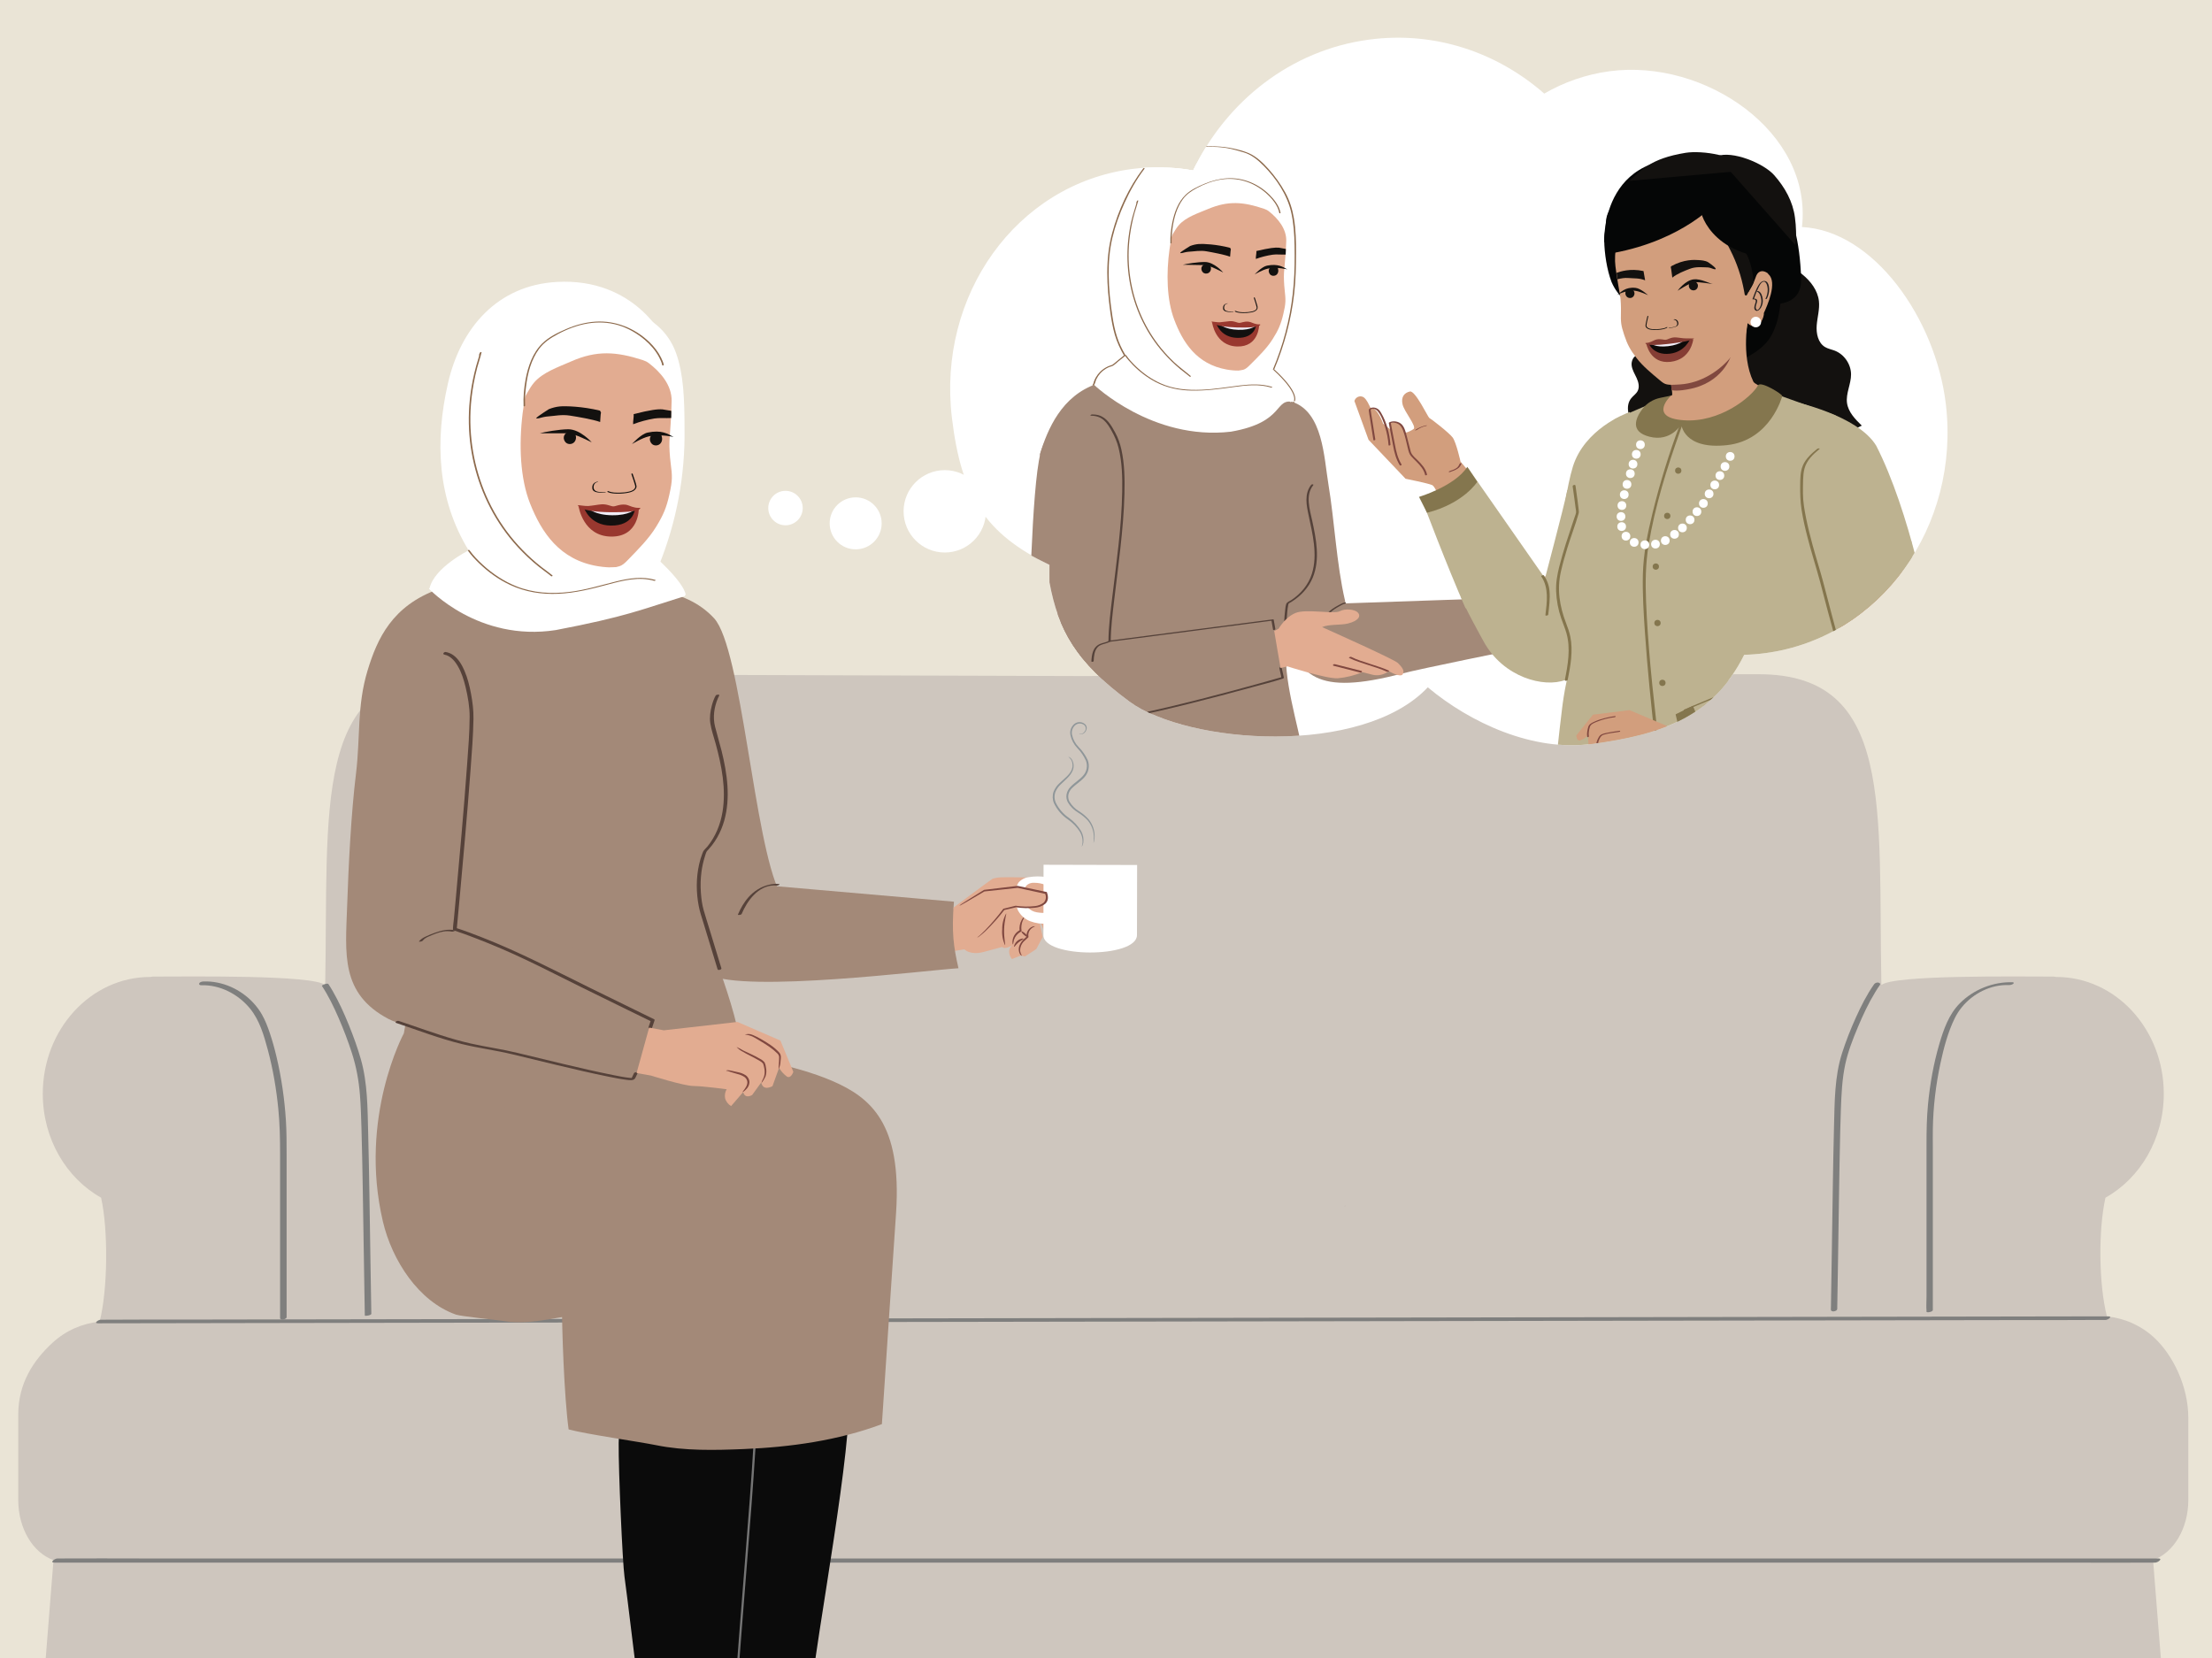 <?xml version="1.0" encoding="UTF-8"?>
<svg xmlns="http://www.w3.org/2000/svg" xmlns:xlink="http://www.w3.org/1999/xlink" viewBox="0 0 1334 1000">
  <rect x="0" y="0" width="1334" height="1000" fill="#333333" stroke="none"/>
  <defs>
    <style>
      .cls-1 {
        fill: #874d3e;
      }

      .cls-1, .cls-2, .cls-3, .cls-4, .cls-5, .cls-6, .cls-7, .cls-8, .cls-9, .cls-10, .cls-11, .cls-12, .cls-13, .cls-14, .cls-15, .cls-16, .cls-17, .cls-18, .cls-19, .cls-20, .cls-21, .cls-22, .cls-23, .cls-24, .cls-25, .cls-26, .cls-27, .cls-28, .cls-29, .cls-30, .cls-31, .cls-32, .cls-33, .cls-34, .cls-35 {
        stroke-width: 0px;
      }

      .cls-2 {
        fill: #13100f;
      }

      .cls-3 {
        fill: #84764e;
      }

      .cls-4 {
        fill: #e2ac91;
      }

      .cls-5 {
        fill: #8f9699;
      }

      .cls-36 {
        clip-path: url(#clippath);
      }

      .cls-6, .cls-37 {
        fill: none;
      }

      .cls-7 {
        fill: #0e0a09;
      }

      .cls-8 {
        fill: #bdb290;
      }

      .cls-9 {
        fill: #cec6be;
      }

      .cls-10 {
        fill: #6d594e;
      }

      .cls-11 {
        fill: #ce8d2a;
      }

      .cls-12 {
        fill: #56423a;
      }

      .cls-13 {
        fill: #4f2e25;
      }

      .cls-14 {
        fill: #a38978;
      }

      .cls-15 {
        fill: #8c694b;
      }

      .cls-16 {
        fill: #804840;
      }

      .cls-17 {
        fill: #804841;
      }

      .cls-18 {
        fill: #99382f;
      }

      .cls-19 {
        fill: #231f20;
      }

      .cls-20 {
        fill: #dbc1a8;
      }

      .cls-21 {
        fill: #80483f;
      }

      .cls-22 {
        fill: #13110f;
      }

      .cls-23 {
        fill: #513835;
      }

      .cls-24 {
        fill: #d29e7d;
      }

      .cls-37 {
        stroke: #8c694b;
        stroke-miterlimit: 10;
        stroke-width: .6px;
      }

      .cls-25 {
        fill: #050606;
      }

      .cls-26 {
        fill: #757575;
      }

      .cls-27 {
        fill: #84754d;
      }

      .cls-28 {
        fill: #eae4d6;
      }

      .cls-29 {
        fill: #fff;
      }

      .cls-30 {
        fill: #4c2f27;
      }

      .cls-31 {
        fill: #7f7f7e;
      }

      .cls-32 {
        fill: #0b0b0b;
      }

      .cls-33 {
        fill: #853d34;
      }

      .cls-34 {
        fill: #55423a;
      }

      .cls-35 {
        fill: #f1eef7;
      }
    </style>
    <clipPath id="clippath">
      <path class="cls-6" d="M1173.48,243.66c-6.12-51.41-43.51-104.6-86.76-106.73,6.5-57.19-58.56-101.64-116-93.97-14.26,1.9-27.54,6.6-39.43,13.49-28.44-24.92-66.15-37.83-105.66-32.55-47.25,6.31-85.92,37.13-106.09,78.9-12.01-2.17-24.51-2.53-37.22-.83-69.54,9.29-127.16,78.66-118.4,152.35,5.7,47.88,30.42,67.6,68.98,86.36.06.54-.1,9.97,0,10.51,5.35,28.88,16.07,48.09,48.35,71.86,35.13,25.87,140.26,33.38,179.82-8.51,25.76,21.54,63.52,38.86,98.66,34.16,42.64-5.7,73.47-16.37,92.16-53.77,4.24-.11,8.52-.45,12.81-1.03,69.54-9.29,117.55-76.55,108.78-150.24Z"/>
    </clipPath>
  </defs>
  <g id="Layer_1" data-name="Layer 1">
    <polyline class="cls-28" points="-84.04 1207.49 -84.04 -101.69 1431.06 -101.69 1431.06 1207.49"/>
    <path class="cls-9" d="M672.1,407.8l-364.02-1.12-38.05-.04c-81.93.02-71.86,81.22-73.92,187.44-7.42-6.2-81.88-5.09-103.9-5.09-.52.05-1.02.15-1.52.23-.04,0-.07,0-.11,0-35.77,0-64.78,31.54-64.78,70.46,0,27.31,14.29,50.97,35.17,62.66,4.34,19.39,4.09,55.32-.89,74.77-10.4,1.03-20.36,5.34-28.34,12.66-11.67,10.7-20.7,24.62-20.73,43.15v52.06c.07,16.81,8.75,31.5,21.25,35.95l-10.77,135.77,648.17-5.86c.49-13.31.96-61.78,1.34-75.09.86-30.64,7.64-61.27,7.64-91.91l-6.54-496.03Z"/>
    <path class="cls-9" d="M658.62,407.8l364.02-1.12,38.05-.04c81.93.02,71.86,81.22,73.92,187.44,7.42-6.2,81.88-5.09,103.9-5.09.52.05,1.02.15,1.52.23.04,0,.07,0,.11,0,35.77,0,64.78,31.54,64.78,70.46,0,27.31-14.29,50.97-35.17,62.66-4.34,19.39-4.09,52.18.89,71.62,10.4,1.03,20.36,5.34,28.34,12.66,11.67,10.7,20.7,29.81,20.73,48.34v50.01c-.07,16.81-8.75,31.5-21.25,35.95l10.77,135.77-648.17-5.86c-.49-13.31-.96-61.78-1.34-75.09-.86-30.64-7.64-61.27-7.64-91.91l6.54-496.03Z"/>
    <path class="cls-31" d="M32.81,942.44h1215.45c16.42,0,32.85.12,49.27,0,.72,0,1.44,0,2.15,0,1.66,0,5-2.5,1.86-2.5H86.1c-16.42,0-32.85-.12-49.27,0-.72,0-1.44,0-2.15,0-1.66,0-5,2.5-1.86,2.5h0Z"/>
    <path class="cls-31" d="M59.09,798.11c10.85-.02,21.71-.04,32.56-.05,29.28-.05,58.55-.1,87.83-.15,43.58-.07,87.15-.15,130.73-.22l158.4-.27c58.22-.1,116.45-.2,174.67-.29,58.37-.1,116.75-.2,175.12-.29,54.8-.09,109.6-.18,164.4-.28,46-.08,92-.15,138-.23l99.92-.17c15.67-.03,31.35.06,47.03-.08.69,0,1.37,0,2.06,0,1.44,0,4.44-2.17,1.66-2.17-10.85.02-21.71.04-32.56.05-29.28.05-58.55.1-87.83.15-43.58.07-87.15.15-130.73.22l-158.4.27c-58.22.1-116.45.2-174.67.29-58.37.1-116.75.2-175.12.29-54.8.09-109.6.18-164.4.28-46,.08-92,.15-138,.23l-99.92.17c-15.67.03-31.35-.06-47.03.08-.69,0-1.37,0-2.06,0-1.44,0-4.44,2.17-1.66,2.17h0Z"/>
    <path class="cls-23" d="M810.98,727.37s.09.03.14.04c0-.12,0-.24,0-.36-.05.11-.1.22-.14.33Z"/>
    <path class="cls-31" d="M194.14,594.61c3.97,6.03,7.13,12.59,10.01,19.2,3.05,7,5.78,14.15,8.11,21.42,2.61,8.14,4.12,16.41,4.8,24.94.56,6.97.75,13.98.95,20.97.33,11.63.55,23.27.75,34.9.24,13.53.44,27.06.65,40.59.17,11.21.33,22.43.54,33.64.02,1.04.04,2.07.06,3.11.01.52,3.95-.03,3.93-1.05-.21-10.7-.37-21.4-.53-32.11-.2-13.42-.4-26.84-.63-40.26-.21-12.09-.42-24.17-.74-36.26-.39-14.95-.29-30.37-4.42-44.86-2-7.02-4.51-13.91-7.25-20.67-2.85-7.02-5.98-13.96-9.77-20.53-.8-1.39-1.64-2.76-2.53-4.1-.59-.89-4.18.69-3.93,1.05h0Z"/>
    <path class="cls-31" d="M1213.81,592.41c-11.75-.39-23.68,4.39-31.95,12.76-6.58,6.65-9.7,15.62-12.29,24.42-3.48,11.86-5.65,24.12-6.84,36.42-.77,7.97-.9,15.92-.9,23.91,0,10.07,0,20.14,0,30.21,0,14.76,0,29.52,0,44.28,0,5.82,0,11.65,0,17.47,0,2.9-.24,5.92,0,8.82.01.13,0,.27,0,.4,0,.75,3.81.17,3.81-1.02,0-7.04,0-14.08,0-21.12,0-14.32,0-28.64,0-42.95,0-11.4,0-22.8,0-34.2,0-3.55-.06-7.1,0-10.65.2-13.43,1.78-26.86,4.62-39.99,1.99-9.18,4.44-18.58,8.59-27.05,4.71-9.62,14.04-16.91,24.5-19.26,2.63-.59,5.33-.84,8.02-.75.89.03,1.97-.17,2.69-.72.54-.41.56-.93-.26-.96h0Z"/>
    <path class="cls-31" d="M1130.15,593.72c-4.35,6.19-7.77,13.03-10.89,19.9-3.17,7.01-6.01,14.2-8.36,21.54-4.52,14.14-4.46,29.27-4.85,43.98-.31,11.83-.52,23.66-.71,35.49-.22,13.36-.41,26.73-.61,40.09-.16,10.76-.31,21.52-.52,32.27-.02.94-.04,1.88-.06,2.81-.04,1.84,3.81,1.18,3.84-.36.21-10.08.35-20.16.5-30.24.2-13.26.39-26.52.6-39.78.2-12.19.4-24.37.69-36.56.11-4.44.22-8.88.39-13.31.34-9.27.71-18.61,2.67-27.7,1.67-7.74,4.61-15.25,7.67-22.54,3.03-7.22,6.39-14.37,10.48-21.07.88-1.44,1.79-2.85,2.76-4.23.55-.78-.48-1.35-1.11-1.42-.95-.11-1.95.35-2.49,1.12h0Z"/>
    <path class="cls-31" d="M121.28,594.22c11.39-.4,22.46,5.39,29.57,14.13,5.67,6.97,8.32,16.09,10.61,24.63,3.18,11.81,5.23,23.94,6.41,36.11.85,8.78,1.04,17.53,1.04,26.34,0,9.65,0,19.3,0,28.94,0,14.65,0,29.3,0,43.95,0,8.73,0,17.45,0,26.18,0,.13,0,.26,0,.39,0,1.66,3.94.85,3.94-.48,0-7.44,0-14.88,0-22.32,0-14.66,0-29.32,0-43.97,0-10.68,0-21.36,0-32.05,0-6.74,0-13.47-.42-20.2-.82-12.91-2.66-25.79-5.64-38.38-1.17-4.95-2.52-9.87-4.16-14.69-1.27-3.73-2.69-7.45-4.64-10.88-5.6-9.84-15.75-17.07-26.85-19.29-2.75-.55-5.55-.79-8.35-.69-.86.03-2.12.25-2.59,1.08-.43.77.37,1.22,1.08,1.19h0Z"/>
    <path class="cls-32" d="M431.85,856.21c-1.14,5.86-2.61,37.48-2.68,43.47-.19,16.18.92,39.91,2.08,48.11,1.96,13.88,6.18,50.71,7.02,55.58l2.53,37.43c11.39-.13,34.98-.38,46.37-.67.32-26.24,21.78-135.67,24.62-185.7,2.26-39.94-.57-57.4-.57-57.4l-86.13-16.55,8.94,64.5-2.18,11.23Z"/>
    <path class="cls-32" d="M375.8,848c-1.14,5.86-2.62,16.25-2.69,22.24-.19,16.18,2.34,72.46,3.5,80.66,1.96,13.88,6.18,50.71,7.02,55.58l2.53,37.43c11.39-.13,42.76-.38,54.15-.67.32-26.24,11.55-121.52,14.39-171.54,2.26-39.94.84-71.55.84-71.55l-95.63-29.22,18.07,65.85-2.18,11.23Z"/>
    <path class="cls-26" d="M443.67,1040.84c.09-7.45.59-14.91,1.06-22.35.71-11.06,1.54-22.11,2.4-33.16.99-12.86,2.02-25.73,3.05-38.59,1.04-13.08,2.08-26.16,3.06-39.25.86-11.49,1.69-22.97,2.38-34.47.07-1.24.15-2.49.22-3.73.01-.26-1.32-.08-1.34.36-.64,11.19-1.42,22.36-2.25,33.54-.96,12.99-1.98,25.97-3.01,38.95-1.03,12.98-2.07,25.95-3.08,38.93-.89,11.37-1.75,22.75-2.52,34.14-.53,7.98-1.07,15.96-1.27,23.95-.02.68-.03,1.36-.04,2.04,0,.28,1.34.08,1.34-.36h0Z"/>
    <path class="cls-14" d="M303.22,796.67c18.69,3.11,36.16-3.93,55.17-4.81,25.4-1.17,43.93-17.59,68.47-24.22,12.38-3.34,28.5,14.55,40.46,9.93,10.77-4.16,21.21-9.1,31.86-13.54,9.54-3.98,19.24-7.84,28.75-12.11-13.6-20.79-27.69-41.35-39.61-61.95l-55.28-60.29c-5.98,15.56-11.81-45.41-16.13-48.78-.1.21-.31.44-.73.73-12.67,8.52-26.29,15.75-40.16,21.91-28.71,12.73-58.39,20.85-87.47,27.53-11.51,2.65-23.88-62.68-35.36-60.32l-9.65,52.5s-27.39,50.58-12.62,113.48c5.53,23.53,21.6,48.24,44.05,56.13,3.02,1.06,25.31,3.32,28.26,3.81Z"/>
    <path class="cls-14" d="M415.48,553.27l-150.69-9.12-1.36,29.03-23.15,66.24s-6.11,6.52,63.22,15.16c69.33,8.64,143.83-12.42,143.83-12.42,1.69-24.61-23.26-82.55-23.26-82.55,0,0,1.7-33.26,4.04-41.66,2.35-8.4,6.69-4.29,8.41-17.14,1.71-12.85-.78-31.39-.78-31.39l-19.77-1.85-.5,85.69Z"/>
    <path class="cls-20" d="M409.17,358.95s27.46,11.85,30.44,42.5c4.39,45.24,7.93,91.35,7.93,91.35l-34.21-1.57-4.16-132.27Z"/>
    <path class="cls-14" d="M418.96,555c.02,7,7.46,44.93,9.15,51.54-6.33,2,.09-5.54-6.49-4.43-28.78,4.83-58.33,1.36-86.52-5.06-24.11-5.49-47.53-13.26-70.83-21.25l-4.38-17.95-5.99-181.06,20.11-27.85,30.93,6.47,4,9.91c8.69,9.97,11.88,4.8,25.78,7.42,8.68,1.64-4.38-9.02.06-9.46,16.12-1.59,47.01.18,45.49-4.5-1.29-3.95,22.21-4.99,23.95-4.41,11.85,3.91,4.88,19.81,14.7,23.66,0,0,16.22,13.21,17.7,46.47"/>
    <path class="cls-14" d="M490.8,559.04c7.41-10.66-30.52-12.07-20.44-20.45-15.66-30.49-23.01-147.62-39.72-165.71-18.54-20.08-47.89-17.34-51.64-16.9,0,0-11.58,77.29,8.24,128.47,11.31,29.21,29.75,68.55,51.63,89.76,6.64,6.44,13.83,5.39,22.02,1.09,11.05-5.81,27.06-12.16,29.91-16.26Z"/>
    <path class="cls-14" d="M342.92,862.09c10.25,2.85,42.37,7.4,52.89,9.54,17.13,3.48,35.37,3.03,52.75,2.32,27.97-1.14,56.85-5.12,83.29-15.05,2.23-34.86,6.72-99.35,8.56-127.56,3.5-53.73-15.23-69.42-38.67-79.5-43.82-18.86-146.27-29.01-175.4-17.54-7.21,2.84-45.44,6.37-20.35,14.86-18.58,2.88,25.47,5.17,25.47,5.17,0,0-82.59,28.61-48.06,80.83,15.98,24.16-8.54,52.42,55.45,49.33.02,16.94,1.32,57.24,4.07,77.62Z"/>
    <path class="cls-10" d="M253.25,384.31c5.72.89,10.18,5.31,13.38,9.87,2.95,4.21,5.3,9.04,6.55,14.04,1.99,7.88,1.93,16.32,1.74,24.39-.26,11.06-1.26,22.1-2.5,33.1-1.32,11.74-2.95,23.44-4.73,35.12-1.54,10.12-3.21,20.22-4.91,30.32-.17,1.03-.35,2.05-.52,3.08-.09.54,2.17.16,2.26-.4,1.66-9.86,3.31-19.72,4.84-29.6,1.81-11.62,3.48-23.27,4.87-34.96,1.34-11.29,2.45-22.62,2.88-33.98.32-8.58.49-17.47-1.24-25.93-.93-4.58-2.77-8.96-5.14-12.97-2.82-4.78-6.68-9.6-11.89-11.88-1.19-.52-2.42-.89-3.71-1.09-.52-.08-1.14.04-1.6.29-.16.09-.82.52-.28.61h0Z"/>
    <path class="cls-10" d="M266.46,532c-6.53,2.88-11.67,8.44-15.45,14.37-3.8,5.97-6.67,13.12-6.58,20.29.02,1.2,2.34.85,2.32-.18-.09-6.81,2.53-13.5,6.05-19.23,3.52-5.72,8.42-11.16,14.66-13.91,1.44-.63.16-1.86-1.01-1.35h0Z"/>
    <path class="cls-4" d="M577.38,548.21l-88.46-4.14s-8.65,34.68-3.94,39.21c4.71,4.52,97.38-10.86,97.38-10.86l-4.98-24.21Z"/>
    <path class="cls-14" d="M575.3,543.82l-116.47-10.14-14.88-62.83-55.47,47.72s9.05,53.91,38.92,69.23c21.98,11.27,131.88-2.73,150.63-3.84-2.94-12.94-4.24-21.44-2.73-40.13Z"/>
    <path class="cls-4" d="M598.88,529.84c-1.54.82-23.79,17.5-23.79,17.5l1.08,15.32,3.93,8.37c3.05,4.1,8.27,4.41,13.2,3.09l11.06-2.98c1.94,1.9,6.57-1.36,6.57-1.36-4.84,3.58-.66,8.65-.66,8.65l5.29-2.1,2.54.53,6.82-4.43,3.9-7.3-1.7-7.96-8.43-3.69-.25-.85,8.5,1.56c1.06,3.56,2.46,7,4.21,10.28.16.41.39.78.68,1.11,1.44,1.67,3.96,1.86,5.63.41l.08-12.77,2.15-.98-4.22-14.86-7.05-6.57c-1.02-.94-2.35-1.48-3.74-1.49-5.39-.13-18.92-.35-19.2-.22-2.23-.06-4.45.2-6.61.77Z"/>
    <path class="cls-16" d="M610.72,566.75c.47-2.4,1.97-4.46,4.11-5.65l.41-.22-.32.58c-.32-2.26.1-4.56,1.2-6.57.84-1.52,1.68-2.11,1.79-2.09-.31.83-.68,1.64-1.1,2.42-.8,1.92-1.06,4.01-.76,6.07l.04.4-.36.18-.36.2c-1.86,1.07-3.25,2.8-3.89,4.85-.42,1.59-.43,2.71-.6,2.68-.11.02-.49-1-.16-2.87Z"/>
    <path class="cls-16" d="M614.51,573.73c-.25-1.25-.11-2.55.4-3.72.61-1.38,1.49-2.63,2.6-3.66.62-.6,1.24-1.15,1.85-1.66l-.19.51c-.39-2.26.57-4.54,2.47-5.83,1.43-.84,2.41-.83,2.45-.67s-.91.33-2.02,1.24c-1.48,1.22-2.18,3.15-1.82,5.04l-.05.3-.23.2c-.59.54-1.21,1.07-1.78,1.65-1.95,1.56-3.05,3.95-2.99,6.44.18,1.01.56,1.98,1.1,2.85-.02.13-1.43-.5-1.79-2.7Z"/>
    <path class="cls-16" d="M618.26,562.99c1.01.89,1.7,1.79,1.46,2.04s-1.18-.3-2.19-1.19c-1.01-.89-1.67-1.81-1.46-2.04s1.18.3,2.19,1.19Z"/>
    <path class="cls-16" d="M613.5,567.5c1.74-1.53,3.69-1.64,3.74-1.33s-1.39.89-2.99,2.18-2.31,2.73-2.63,2.67c-.3-.05.13-1.99,1.87-3.52Z"/>
    <path class="cls-16" d="M604.41,560.41c-.05-3.33.78-6.61,2.41-9.52.29.09-1.09,4.22-1.27,9.55s.91,9.56.59,9.66c-1.42-3.03-2.01-6.37-1.72-9.7Z"/>
    <path class="cls-30" d="M630.28,544.53c.51,1.52,1.17,2.99,1.97,4.37.83,1.33,2,2.41,3.4,3.12,1.06.59,1.89.6,1.87.73s-.86.41-2.19,0c-1.68-.58-3.11-1.73-4.04-3.25-.88-1.47-1.49-3.09-1.79-4.78-.25-1.27-.26-2.12-.11-2.1.14-.04.49.76.89,1.9Z"/>
    <path class="cls-29" d="M629.34,521.55s-.09,41.4-.09,42.24c-.66,14.11,56.49,14.32,56.43.14l.09-42.24-56.43-.14Z"/>
    <path class="cls-29" d="M630.68,533.78c-2.21-.91-4.58-1.37-6.98-1.36-1.83-.16-3.64.53-4.9,1.86-.7,1.12-1.06,2.42-1.04,3.74-.52,3.32.28,6.71,2.25,9.44,1.4,1.47,3.25,2.44,5.25,2.76,1.98.33,3.99.45,6,.34,0,2.15.02,4.29.03,6.44-3.4.29-6.82-.19-10.01-1.4-3.23-1.24-5.89-3.63-7.47-6.71-1.31-3.49-1.7-7.26-1.14-10.95,0-1.96.52-3.89,1.51-5.58,1.63-1.9,3.93-3.1,6.42-3.35,3.37-.56,6.8-.57,10.18-.05"/>
    <path class="cls-5" d="M651.8,442.63c.92-.07,1.75-.57,2.25-1.34.99-1.1.98-2.78-.02-3.88-1.49-1.27-3.65-1.39-5.27-.29-1.91,1.45-2.78,3.88-2.22,6.21.63,2.72,2,5.22,3.95,7.21,2.29,2.3,4.16,4.98,5.51,7.93,1.29,3.46.57,7.35-1.87,10.12-2.42,2.8-5.45,4.53-7.7,6.79-1.08,1.07-1.82,2.44-2.12,3.93-.26,1.42-.02,2.89.67,4.16,1.43,2.4,3.43,4.41,5.82,5.85,2.16,1.34,4.12,2.99,5.79,4.91,2.34,2.91,3.59,6.55,3.54,10.28,0,.99-.12,1.98-.35,2.95-.06.35-.17.68-.33.99.15-1.31.23-2.63.23-3.94-.13-3.57-1.44-7.01-3.72-9.76-1.69-1.8-3.61-3.36-5.72-4.64-2.56-1.5-4.7-3.62-6.22-6.17-.8-1.48-1.09-3.18-.81-4.84.33-1.71,1.16-3.28,2.39-4.52,2.38-2.53,5.39-4.24,7.63-6.79,2.2-2.46,2.84-5.94,1.67-9.02-1.29-2.83-3.05-5.41-5.22-7.64-2.06-2.15-3.49-4.84-4.11-7.75-.57-2.69.51-5.46,2.74-7.06,1.94-1.25,4.49-1.02,6.18.56.67.67.99,1.62.85,2.56-.11.76-.42,1.47-.91,2.05-.63.85-1.64,1.34-2.7,1.3-.36-.03-.7-.17-.97-.4.04-.11.34.13,1.06.22Z"/>
    <path class="cls-4" d="M612.66,547.06l-7.29,1.95s-8.84,12.29-15.66,17.44c-6.82,5.16-11.55-11.07-11.55-11.07l15.25-17.39,20.19-2.82,17,3.19c4.68,11.77-17.93,8.69-17.93,8.69Z"/>
    <path class="cls-16" d="M579.82,545.24c.78-.48,1.74-1.11,2.89-1.86l10.76-6.69h0l20.23-2.41.17.03,16.92,3.59.49.08.11.28.08.32c.42,1.09.58,2.26.48,3.43-.14,1.2-.71,2.3-1.61,3.1-1.73,1.34-3.81,2.15-5.99,2.34-3.9.45-7.84.35-11.7-.3l.19.03-7.35,1.72.27-.17c-3.49,4.54-7.31,8.81-11.42,12.8-1.16,1.1-2.37,2.13-3.64,3.1-.44.35-.92.65-1.42.9.38-.42.8-.79,1.26-1.13.82-.72,2-1.79,3.43-3.24,3.95-4.09,7.64-8.42,11.05-12.97l.02-.15.15.02,7.33-1.81h0l.11.02c3.76.58,7.59.66,11.37.22,1.96-.17,3.84-.89,5.4-2.08,1.38-1.42,1.74-3.56.88-5.35l-.11-.28.42.35-16.91-3.65h.06s-20.28,2.19-20.28,2.19l.15.02-10.91,6.38-3.02,1.69c-.34.21-.7.39-1.07.52-.04-.05.42-.56,1.2-1.05Z"/>
    <path class="cls-5" d="M652.86,508.12c.12-2.31-.46-4.6-1.67-6.57-1.88-2.88-4.3-5.37-7.13-7.33-3.65-2.45-6.57-5.85-8.45-9.83-.91-2.19-.99-4.64-.23-6.89.79-2,2.04-3.79,3.65-5.22,2.92-2.74,5.75-4.87,7.02-7.51,1.05-2.03,1.04-4.45-.03-6.47-.46-.7-1.03-1.32-1.7-1.84.02-.05.25.02.65.24.57.33,1.06.79,1.43,1.35,1.31,2.15,1.44,4.82.32,7.07-1.27,2.91-4.23,5.25-6.99,7.92-1.47,1.33-2.61,2.99-3.34,4.84-.65,2-.56,4.16.25,6.1,1.84,3.79,4.64,7.04,8.13,9.4,2.89,2.09,5.33,4.74,7.18,7.79,1.21,2.12,1.69,4.58,1.38,7-.12.65-.31,1.27-.58,1.87-.22.41-.38.56-.38.56-.11-.04.36-.86.48-2.48Z"/>
    <path class="cls-14" d="M279.69,543.31c-3.98,2.68,16.87-16.52,12.71-14.18-.49.28-5.69-5.18-6.01-5.5v-3.03l6.57-126.56c-7.48-10.72-18.15-30.73-28.57-38.71-27.85,9.99-36.84,29.75-42.7,49.01-6.54,21.51-4.3,40.19-7,62.27-2.97,24.29-4.51,55.38-5.34,79.83-.97,28.67-4.18,52.77,24.94,68.11,6.38,3.36,13.55,3.78,20.65,3.24,2.79-.21,7.8-2.12,10.5-1.35,22.23,6.41,97.76,6.98,97.76,6.98l5.21-42.05-88.73-38.06Z"/>
    <path class="cls-12" d="M274.33,561.04c-4.07-.84-8.24.14-12.07,1.53-1.87.68-3.74,1.42-5.54,2.27-1.53.72-2.97,1.57-4.03,2.91-.23.29.84.17.9.15.43-.08,1.07-.22,1.35-.59.88-1.11,2.07-1.82,3.34-2.39,1.44-.65,2.91-1.26,4.39-1.81,3.16-1.17,6.39-1.93,9.75-1.24.5.1,1.15-.11,1.6-.31.18-.08.8-.42.3-.52h0Z"/>
    <path class="cls-12" d="M382.34,647.26c-.44.92-.87,1.84-1.31,2.76-.05.1-.23.35-.22.47,0,.14-.12-.01.02.01.02,0,.76-.49.52-.33.16-.11.29.02.09-.03-.05-.01-.4,0,.02,0-.18,0-.35,0-.53,0-.48-.01-.96-.05-1.44-.1-3.06-.32-6.54-1.02-9.71-1.65-10.17-2.02-20.27-4.38-30.35-6.77-9.14-2.16-18.27-4.39-27.4-6.61-9.23-2.24-18.64-3.54-27.91-5.6-12.54-2.79-24.59-7.19-36.73-11.32-2.26-.77-4.53-1.54-6.79-2.3-.52-.17-1.17-.1-1.62.21-.24.17-.75.71-.2.9,13.21,4.43,26.29,9.49,39.84,12.8,10.07,2.46,20.38,3.74,30.45,6.18,8.96,2.17,17.91,4.36,26.87,6.49,10.43,2.48,20.87,4.94,31.38,7.05,3.48.7,6.98,1.41,10.51,1.83,1.75.21,4.44.74,5.35-1.19.44-.92.87-1.84,1.31-2.76.47-.99-1.81-.73-2.14-.05h0Z"/>
    <path class="cls-12" d="M268.05,394.83c3.61.7,6.19,3.77,7.97,6.78,2.31,3.9,3.69,8.35,4.75,12.73,1.42,5.89,2.48,12.09,2.46,17.98-.04,9.65-.85,19.33-1.54,28.95-.99,13.83-2.13,27.65-3.32,41.47-1.09,12.75-2.23,25.5-3.41,38.24-.4,4.32-.8,8.65-1.2,12.97-.19,2.05-.56,4.17-.59,6.24,0,.09-.02.18-.03.28-.03.32.2.55.49.64,4.31,1.38,8.57,2.97,12.79,4.59,10.73,4.1,21.29,8.65,31.65,13.6,10.81,5.16,21.47,10.63,32.21,15.93,9.41,4.64,18.83,9.27,28.26,13.88,4.73,2.32,9.46,4.63,14.2,6.93l-.2-.75c-.48,1.41-.95,2.82-1.43,4.23-.41,1.22,1.87,1.13,2.18.22.48-1.41.95-2.82,1.43-4.23.09-.27.11-.6-.2-.75-13-6.33-25.97-12.69-38.94-19.08-21.37-10.53-42.5-21.56-64.71-30.26-5.25-2.06-10.53-4.07-15.9-5.79l.49.64c.52-5.4,1.02-10.8,1.52-16.21,1.15-12.48,2.28-24.97,3.36-37.46,1.22-14.14,2.41-28.29,3.45-42.44.75-10.22,1.58-20.48,1.75-30.73.08-5.06-.56-10.05-1.48-15.02s-2.07-9.51-3.99-13.95c-1.52-3.51-3.55-7.06-6.71-9.33-1.35-.97-2.86-1.57-4.48-1.89-1.08-.21-2.34,1.29-.82,1.59h0Z"/>
    <path class="cls-4" d="M391.49,619.76l-7.58,27.38,8.64,1.54s19.68,6.23,25.68,6.3c5.99.08,20.01,1.97,20.01,1.97-.94,1.58-1.28,3.44-.98,5.25.49,2.06,1.81,3.82,3.65,4.89l7.28-8.43c1.17,4.46,5.42,1.74,5.42,1.74l5.46-7.53c1.19,5.58,6.8,2.18,6.8,2.18l3.97-11c1.2,2.03,2.79,3.8,4.68,5.22,2.49,1.55,3.92-2.83,3.92-2.83l-7.78-18.85-25.88-11.24-44.44,5.05-8.86-1.64Z"/>
    <path class="cls-16" d="M454.14,624.28c1.67.7,3.29,1.52,4.85,2.44,1.75,1.01,3.7,2.12,5.63,3.49,1.84,1.25,3.54,2.7,5.07,4.32.78.77,1.23,1.81,1.23,2.9,0,.85-.07,1.69-.2,2.53-.02,1.66-.41,3.3-1.14,4.8-.16-.04.13-1.79.25-4.8.02-.75.08-1.61.05-2.42-.05-.83-.43-1.61-1.05-2.17-1.52-1.51-3.18-2.88-4.95-4.1-1.87-1.31-3.74-2.42-5.48-3.48-1.74-1.06-3.26-2.01-4.6-2.64-1.46-.64-3.02-1.04-4.61-1.18,1.63-.56,3.42-.45,4.96.32Z"/>
    <path class="cls-16" d="M448.33,633.61c2.56,1.31,6.29,2.76,10.14,5.04,1.05.53,1.97,1.28,2.69,2.2.42.98.68,2.02.79,3.08.36,1.73.27,3.53-.26,5.22-.48,1.05-1.05,2.06-1.7,3.02-.42.67-.74,1.03-.74,1.03,0,0,.03-.48.32-1.23.3-.75.96-1.77,1.3-3.07.39-1.6.39-3.27,0-4.87-.13-.9-.37-1.78-.72-2.62-.64-.73-1.42-1.32-2.29-1.76-3.73-2.2-7.44-3.81-9.91-5.35-1.43-.7-2.7-1.67-3.75-2.86,1.42.64,2.8,1.37,4.13,2.18Z"/>
    <path class="cls-16" d="M449.7,655.84c.65-.94,1.01-2.06,1.01-3.2-.09-1.35-.83-2.56-2-3.26-1.24-.76-2.6-1.31-4.02-1.64l-3.61-1.07c-.91-.28-1.73-.62-2.26-.75s-.78-.03-.87-.08.23-.4.92-.4c.85.07,1.7.2,2.53.41l3.67.82c1.59.29,3.1.88,4.47,1.73,1.49.93,2.41,2.54,2.44,4.28-.07,1.35-.57,2.65-1.44,3.7-1.45,1.7-2.57,2.31-2.69,2.28-.16-.14.82-1.08,1.85-2.81Z"/>
    <path class="cls-12" d="M431.6,419.54c-1.05,1.83-1.75,3.91-2.3,5.94-.9,3.36-1.46,7.15-.94,10.62.63,4.23,2.13,8.37,3.25,12.48,3.61,13.27,6.39,27.31,4.12,41.06-1.26,7.62-4.2,14.88-9.09,20.9-.8.99-1.95,1.89-2.55,2.99-.21.38-.35.81-.51,1.22-.83,2.1-1.45,4.29-1.95,6.49-1.87,8.28-1.83,16.97-.23,25.28.65,3.38,1.77,6.63,2.77,9.91,2.8,9.19,5.61,18.38,8.41,27.58l.19.62c.24.79,2.53.16,2.29-.61-2.48-8.14-4.96-16.28-7.45-24.42-1.08-3.53-2.21-7.05-3.23-10.6-.98-3.4-1.43-7.04-1.69-10.56-.32-4.28-.2-8.59.38-12.84.41-2.94,1.03-5.85,1.92-8.68.37-1.18.71-2.65,1.39-3.7.07-.11-.2.3.05,0,.27-.32.58-.62.87-.94.7-.77,1.36-1.56,2-2.38,1.2-1.54,2.29-3.17,3.26-4.86,1.82-3.18,3.22-6.6,4.22-10.12,3.87-13.72,1.77-28.44-1.6-42.03-1.22-4.93-2.75-9.79-3.97-14.72-1.4-5.67-.52-11.71,1.76-17.06.23-.53.46-1.06.75-1.56.53-.93-1.76-.69-2.13-.04h0Z"/>
    <path class="cls-12" d="M469.92,533.19c-2.07-.34-4.3-.01-6.31.46-4.69,1.11-8.87,3.77-12.08,7.33-2.82,3.13-4.9,6.82-6.54,10.67-.16.38,2.01.19,2.26-.4,3.39-7.99,9.93-16.98,19.35-17.23.18,0,.78.01,1.14.03.11,0,.23.02.34.03-.28-.02-.11-.02-.04,0,.52.08,1.14-.04,1.6-.29.16-.09.81-.52.28-.6h0Z"/>
    <circle class="cls-29" cx="569.77" cy="308.39" r="24.84"/>
    <circle class="cls-29" cx="516.03" cy="315.64" r="15.68"/>
    <circle class="cls-29" cx="473.71" cy="306.42" r="10.39"/>
    <path class="cls-1" d="M369.99,341.96s-8.79-1.8-13.7-2.59c-4.92-.78-13.06.32-37.09-15.46,0,0,8.94,21.5,37.57,23.38,0,0,8.6.89,13.25-.69l-.02-4.65Z"/>
    <path class="cls-29" d="M407.64,212.71c4.59,12.84,5.16,27.57,5.19,45.82.42,28.14-4.79,56.08-15.33,82.18l-25.74,17.56-7.3-12.09c18.31-22.17,33.5-32.37,34.62-61.11.26-6.62,5.45-39.39,5.3-40.28-2.89-17.51-1.13-12.94-12.06-21.92-8.92-7.28-35.93-2.98-44.53-.82-7.59,1.88-17.67.31-27.73,17.4-6.64,11.43-9.82,6.1-13,26.12l-7.87-74.19,47.3-10.37,32.14,6.67c13.39,2.69,24.39,12.18,29,25.04Z"/>
    <path class="cls-4" d="M403.72,266.14c.2-4.14,1.22-14.93,1.33-24.49h0c.07-9.25-6.51-17.13-13.88-22.72l-1.39-.89c-.07-.05-2.14-.87-2.23-.9-15.83-5.06-27.59-6.02-43.17.86-7.61,3.36-17.03,6.49-22.39,12.84-5.57,6.6-10.86,22.03-17.64,27.66-.79-7.41,7.14-21.56,7.1-28.27,0,1.1.03,1.78.03,1.78-8.24,7.12-11.24,21.39-10.89,26.3.35,4.91-.82,15.52-.82,15.52-1.38-1.78-4.41-5.61-5.25-7.66-.84-1.79-1.82-3.44-2.66-5.23-2.5-4.09-6.39-3.4-9.31-.76l-.48.86c-6.9,7.38,3.82,25.72,6.98,31.06-.3,2.54,5.59,15.85,14.04,6.78l2.16,7.83,13.43,17.45c10.86,11.03,27.11,19.15,43.83,18.55,11.35-.41,12.19-.92,16.22-5.07,6.12-6.31,12.59-12.74,17.07-20.1,4.3-7.05,6.16-11.42,7.94-19.54,1.84-8.4,1.77-10.6.69-18.92-.48-3.72-.88-9.35-.71-12.94Z"/>
    <path class="cls-11" d="M296.96,297.22c-2.8.36-5.35,2.38-5.56,5.34-.1,1.35.31,2.67,1.15,3.73.66.84,1.45,1.32,2.46,1.63,2.02.62,4.13.25,5.85-.96.2-.14.11-.31-.1-.35-.27-.06-.6.07-.81.22-1.94,1.36-4.76.93-6.23-.83s-1.59-4.43-.2-6.3c.79-1.07,1.94-1.73,3.25-1.9.18-.02.63-.14.66-.36.04-.24-.34-.22-.48-.2h0Z"/>
    <path class="cls-22" d="M314.32,229.22l-3.56,9.29c-4.13,10.76-6.69,22.1-7.59,33.64l-.26,3.29c-.07.95-1.26,1.27-1.78.48l-6.43-9.75s-2.05-35.52,19.63-36.95Z"/>
    <path class="cls-19" d="M291.99,273.66c-2.19,1.04-2.87,3.62-3.12,5.83-.25,2.26,0,4.27.98,6.36.75,1.58,2.61,4.57,4.81,3.87,1.99-.63,1.74-3.13,1.19-4.65-.39-1.07-.99-2.08-1.25-3.19-.33-1.39.57-1.62,1.81-1.66.21,0,.77-.25.63-.57-1.67-3.64-3.52-7.34-5.9-10.58-1.2-1.63-2.8-3.39-5.05-3.06-2.86.42-3.45,3.95-3.41,6.3.05,2.99,1.07,6.14,2.75,8.62.29.43,1.38-.01,1.05-.5-1.18-1.74-1.98-3.85-2.39-5.9-.32-1.64-.39-3.41,0-5.05.26-1.08.87-2.58,2.17-2.66,1.96-.12,3.39,2.11,4.34,3.5,1.27,1.86,2.37,3.84,3.41,5.84.65,1.25,1.28,2.52,1.87,3.8l.63-.57c-1.46.05-3.34.48-3.15,2.3.18,1.73,1.39,3.22,1.7,4.93.11.62.13,2.09-.68,2.34-.83.26-2-1.25-2.39-1.77-1.34-1.79-2.14-4.06-2.07-6.3.06-2.15.35-5.51,2.57-6.57.71-.34.08-.95-.51-.67h0Z"/>
    <path class="cls-22" d="M381.12,267.83s5.34-6.06,9.44-6.93c8.35-1.78,12.17.73,15.69,2.65,0,0-7.89-1.94-15.05-.34-4.02.9-10.08,4.62-10.08,4.62Z"/>
    <path class="cls-22" d="M346.05,260.91c-1.55-.71-3.97-.38-4.92.54-.22.22-.82.83-1.07,1.84-.31,1.29.26,2.71,1.1,3.54,1.12,1.12,2.91,1.24,4.24.54,1.81-.95,2.31-3.2,1.77-4.8-.1-.29.17-.88-1.08-1.46"/>
    <path class="cls-22" d="M397.98,261.75c-1.55-.71-3.97-.38-4.92.54-.22.22-.82.83-1.07,1.84-.31,1.29.26,2.71,1.1,3.54,1.12,1.12,2.91,1.24,4.24.54,1.81-.95,2.31-3.2,1.77-4.8-.1-.29.17-.88-1.08-1.46"/>
    <path class="cls-22" d="M356.86,266.78s-6.96-7.92-14.18-7.88c-5.49.03-14.41,1.64-17.03,2.41,0,0,13.12-.02,16.99.02,3.7.04,14.21,5.45,14.21,5.45Z"/>
    <path class="cls-22" d="M362.44,248.79c.02-.15-.61-.97-.59-1.13-10.73-2.62-21.08-2.83-24.12-2.55-2.31.21-4.57.8-6.72,1.65,0,0-6.75,4.28-7.51,5.27-.76.99,3.57-.32,3.57-.32.92-.17,1.56-.4,2.5-.47,5.16-.37,9.1-1.39,14.24-.57,4.39.68,13.94,2.29,18.12,3.84.22-1.68.14-4.08.52-5.72Z"/>
    <path class="cls-22" d="M404.83,247.79c-.32-.04-4.95-.86-5.29-.89-3-.22-7.05.25-17.39,2.85.16,1.87-.47,4.25-.32,6.12,4.18-1.61,8.4-2.72,12.83-3.47,2.95-.5,6.63-.09,10.13-.29l.04-4.32Z"/>
    <path class="cls-18" d="M368.8,306.96c-7.31-.09-19.83-1.43-19.83-1.43,0,0,2.62,17.89,19.56,18.09,16.94.21,16.72-16.86,16.72-16.86,0,0-9.14.29-16.45.2Z"/>
    <path class="cls-2" d="M368.87,306.96c-3.47-.04-16.49-.28-16.49-.28,0,0,3.45,10.16,16.02,10.31,13.62.16,14.54-9.82,14.54-9.82l-14.06-.21Z"/>
    <path class="cls-35" d="M369.01,307.49c-3.47-.04-14.04-.77-14.04-.77,0,0,3.76,3.92,14.18,4.04,10.42.13,13.77-3.59,13.77-3.59l-13.92.32Z"/>
    <path class="cls-18" d="M385.96,306.27c-.36-.1-1.18.16-2.77-.13-2.87-.53-4.16-1.6-6.18-1.79-3.45-.32-5.66,1.08-7.16,1.06-1.5-.02-3.68-1.47-7.14-1.24-2.03.14-5.15.8-7.95,1.01-1.68.13-5.76-.58-6.12-.5-.5.12.65,4.03,19.53,4.25,18.88.23,18.28-2.54,17.78-2.68Z"/>
    <path class="cls-22" d="M380.79,285.98c.42,1.21.85,2.43,1.25,3.65.26.81.52,1.62.75,2.45.13.48.36,1.06.33,1.56-.04.84-.86,1.61-1.53,2.01s-1.49.66-2.28.84c-1.82.42-3.67.61-5.54.65-2.23.04-4.82.04-6.89-.93-.34-.16-.89.33-.44.54,1.9.89,4.22.96,6.28.98s4.26-.16,6.35-.6c1.67-.35,3.55-.96,4.45-2.53.35-.61.41-1.08.28-1.74-.16-.79-.41-1.56-.65-2.33-.5-1.6-1.05-3.18-1.6-4.76-.13-.37-.9-.16-.78.21h0Z"/>
    <path class="cls-22" d="M360.33,290.5c-1.04.15-2.07.68-2.66,1.57-.33.51-.47,1.11-.49,1.71s.02,1.27.38,1.8c.7,1.01,1.98,1.28,3.12,1.43,1.38.17,2.78.27,4.15-.02.09-.02.5-.1.5-.22,0-.14-.25-.09-.34-.07-1.17.25-2.37.15-3.55,0-1.03-.13-2.16-.33-2.89-1.15-.68-.77-.68-2.09-.36-3.02.29-.85,1.04-1.6,1.95-1.73.09-.01.5-.1.5-.22,0-.14-.25-.08-.34-.07h0Z"/>
    <path class="cls-29" d="M413.49,358.61s.04-6.59-20.46-24.67l.77-7.3s-4.96,19.35-33.05,14.88c-23.24-3.73-34.14-20.38-41.07-37.83-11.94-30.12-3.54-80.79,10.65-103.88,13.3-21.65,69.5,21.43,70.49,4.91,0,0-17.6-37.35-65.09-34.68-35.56,2-57.9,27.49-65.58,61.17-7.93,34.77-6.48,69.77,12.49,100.73,0,0-20.57,10.22-23.55,22.7l-.37.43s29.82,32.13,76.42,24.94c42.54-8.11,51.85-12.44,77.78-20.48"/>
    <path class="cls-15" d="M333.14,347c-2.07-1.74-4.31-3.25-6.44-4.91-2.14-1.67-4.21-3.43-6.22-5.25-3.68-3.35-7.16-6.92-10.38-10.71-6.09-7.18-11.23-15.16-15.28-23.66-8.1-16.97-11.87-35.91-11.04-54.68.25-5.6.92-11.17,1.93-16.68.58-3.17,1.29-6.33,2.11-9.45.81-3.04,1.87-6,2.58-9.07.11-.46-.76-.25-.9,0-.27.49-.47.97-.64,1.5-.13.41.81.3.93-.08.15-.49.34-.89.58-1.33h-.9c-.64,2.75-1.58,5.4-2.33,8.13s-1.43,5.63-2,8.48c-1.01,5.07-1.73,10.2-2.11,15.35-.68,9.49-.21,19.07,1.43,28.44,3.23,18.55,11.03,36.28,22.79,51.01,3.39,4.25,7.11,8.22,11.07,11.94,2.18,2.05,4.43,4.01,6.77,5.88,2.41,1.93,4.97,3.63,7.33,5.62.3.25,1.11-.18.71-.52h0Z"/>
    <path class="cls-15" d="M316.67,244.68c-.21-4.08.11-8.24.65-12.28,1.01-7.65,3.09-15.57,7.71-21.88,2.98-4.08,7.03-6.68,11.44-9.04,5.65-3.02,11.73-5.36,18.07-6.4,6.01-.98,12.18-.75,18.04.94,5.97,1.73,11.56,4.94,16.29,8.96,3.48,2.96,6.56,6.51,8.68,10.58.76,1.46,1.51,3.06,1.83,4.69.07.36.99.13.92-.25-.29-1.47-.94-2.92-1.61-4.26-1.77-3.56-4.26-6.74-7.12-9.48-8.68-8.31-20.36-13.03-32.41-12.28-6.15.39-12.17,2.06-17.81,4.5-5,2.16-10.38,4.78-14.31,8.64-5.85,5.74-8.65,13.99-10.08,21.87-.94,5.2-1.45,10.62-1.19,15.91.02.34.94.15.92-.25h0Z"/>
    <path class="cls-15" d="M282.22,332.13c1.91,2.72,4.27,5.2,6.65,7.51,5.48,5.33,11.8,9.86,18.73,13.11,9.23,4.32,19.07,5.82,29.2,5.36,10.23-.46,20.07-2.96,29.91-5.6,9.09-2.44,18.6-4.9,27.92-2.2.33.1,1.08-.39.55-.55-7.75-2.25-15.72-1.03-23.41.86-9.44,2.33-18.7,5.23-28.4,6.38-10.87,1.29-21.85.69-32.08-3.43-7.4-2.98-14.16-7.46-20.03-12.84-2.96-2.71-5.88-5.67-8.19-8.97-.2-.29-1.09.04-.85.38h0Z"/>
  </g>
  <g id="Layer_4" data-name="Layer 4">
    <path class="cls-29" d="M1173.48,243.66c-6.12-51.41-43.51-104.6-86.76-106.73,6.5-57.19-58.56-101.64-116-93.97-14.26,1.9-27.54,6.6-39.43,13.49-28.44-24.92-66.15-37.83-105.66-32.55-47.25,6.31-85.92,37.13-106.09,78.9-12.01-2.17-24.51-2.53-37.22-.83-69.54,9.29-117.03,76.2-108.26,149.89,5.7,47.88,20.29,70.05,58.84,88.82.06.54-.1,9.97,0,10.51,5.35,28.88,16.07,48.09,48.35,71.86,35.13,25.87,140.26,33.38,179.82-8.51,25.76,21.54,63.52,38.86,98.66,34.16,42.64-5.7,73.47-16.37,92.16-53.77,4.24-.11,8.52-.45,12.81-1.03,69.54-9.29,117.55-76.55,108.78-150.24Z"/>
    <g class="cls-36">
      <path class="cls-22" d="M1059.08,99.86c7.59,2.8,17.55,24.73,19.18,32.66,1.64,7.93,1.18,16.16,2.57,24.13.23,1.31.51,2.64,1.13,3.82,1.11,2.12,3.16,3.55,5.02,5.05,5.01,4.07,9.23,9.62,9.96,16.03.56,4.9-.96,9.78-1.33,14.69-.38,4.92.82,10.57,5.06,13.08,1.76,1.04,3.83,1.4,5.74,2.13,5.75,2.2,9.86,8.14,9.91,14.3.04,5.85-3.22,11.5-2.43,17.3.76,5.49,4.94,9.78,8.91,13.65-12.17,5.92-24.7,11.4-37.96,14.12-13.26,2.72-27.41,2.54-39.92-2.63-5.32-2.2-10.61-5.65-12.65-11.04-.97-2.58-1.12-5.38-1.25-8.13-.35-7.17-.69-14.35-1.04-21.52-.87-18.12-1.74-36.3-.37-54.39.86-11.32,2.66-22.74,7.47-33.02,4.81-10.28,12.97-19.37,23.61-23.34"/>
      <path class="cls-4" d="M911.56,364.35s10.57-12.28,17.6-14.87c1.98-.73,16.76-13.46,16.76-13.46,0,0,4.61,2.48-.35,8.6-4.96,6.12-7.13,8.52-7.13,8.52l-.56,2.29,12.94,2.87s15.23.84,18.87,1.37c3.64.53,11.51,1.32,12.31,6,0,0,5.86.16,6.08,2.95.29,1.35-.11,2.75-1.05,3.75l-2.78.63s1.51.74.43,3.37-26.2,3.98-26.2,3.98l-1.27.96s16.91,1.84,17.27,3.38.89,2.78-1.78,3.5c-2.67.72-48.94,2.01-54.24,1.08-1.39-.24-3.62-1.78-4.51-1.92-2.48-.39-7.37-.03-7.37-.03l-3.08-22.67,8.06-.3Z"/>
      <path class="cls-13" d="M901.26,386.16c.09-.18-.2-.46-.3-.57-.32-.38-.69-.72-1.06-1.06-1.29-1.2-2.66-2.31-4.04-3.39-1.22-.96-2.47-1.91-3.79-2.73-.65-.41-1.48-.92-2.18-.27-.2.18.18.23.28.23.26,0,.58-.11.77-.29-.57.53-1.16.11-.65.34.15.07.29.15.42.23.44.26.87.55,1.29.84,1.22.85,2.4,1.75,3.56,2.68,1.11.89,2.2,1.8,3.25,2.77.17.16,1.4,1.2,1.3,1.41s.4.16.47.15c.21-.03.57-.12.68-.34h0Z"/>
      <path class="cls-14" d="M801.28,298.34l8.69,65.61,101.26-3.49c-1.78,7.39.76,21.34,3.95,31.02,0,0-58.82,11.89-69.49,14.71-52.46,13.82-62.71,1.2-70.54-26.9-3.7-13.27-9.57-53.89-3.4-60.48,1.41-1.5,25.4-25.98,29.53-20.46Z"/>
      <path class="cls-14" d="M637.73,391.32l.55-57.36-11.14-60.09c4.66-14.84,12.94-35.27,34.66-42.49l35.29-10.13s9.86,19.6,38.27,17.56c28.42-2.04,14.97-9.16,14.97-9.16,0,0,15.73,6.53,27.65,12.49.63,1.13-.05-.27,1.56.28,18.27,6.29,18.89,33.27,21.59,49.6,3.75,22.61,4.83,47.86,10.02,70.23,2.57,11.06-10.22-11.99-7.68-.92-8.51,2.66-11.03-19.26-11.03-19.26l-.1-.84c1.82,16.98-12.22,12.94-15.68,22.5-2.5,6.9,5.04,14.11,1.46,20.44-7.08,12.52,2.38,44.87,6.42,63.86,0,0-32.44.55-89.18,3.01-33.78,1.46-77.25-10.31-77.25-10.31,14.67-29.35,19.6-49.4,19.6-49.4Z"/>
      <path class="cls-34" d="M790.79,292.35c-4.36,5.43-2.87,12.47-1.55,18.71,1.19,5.63,2.51,11.24,3.15,16.96.68,6.01.62,12.21-1.22,18.02-2.1,6.62-6.6,12.01-12.35,15.83-1.04.69-2.7,1.18-3.14,2.45-.39,1.12-.49,2.38-.63,3.55-.26,2.14-.43,4.3-.56,6.46-.04.66,1.36.43,1.4-.13.11-1.82.26-3.64.45-5.45.13-1.19.26-2.38.49-3.55.07-.35.12-.78.29-1.1.16-.3,1.09-.72,1.66-1.07,5.66-3.53,10.38-8.5,12.93-14.72,4.49-10.99,2.04-23.22-.38-34.39-1.46-6.73-4.2-15.23.61-21.22.54-.67-.78-.78-1.14-.34h0Z"/>
      <path class="cls-14" d="M661.55,438.03c-4.79-.03-10.2.33-14.52-1.24-.21-.65-.2-.66-.38-1.32-2.57-9.68-2.23-20.21.35-29.85,1.78-6.66,4.74-13.38,9.31-18.65.77,1.12,1.19,1.73,1.19,1.73l109.85-14.06s6.23,34.15,6.23,34.15c-33.12,8.49-67.51,21.12-108.98,28.72-1.01.19-2.02.37-3.04.54Z"/>
      <path class="cls-14" d="M627.47,273.39c5.49-21.47,26.27-23.08,40.24-14.82,7.07,4.18,7.27,20.79,7.27,20.79,3.33,30.66-5.06,97.17-7.15,112.9-2.9.33-5.77,1.02-8.53,1.97-9.66,3.31-18.32,9.6-25.03,17.24-3.33,3.79-6.28,8.09-8.43,12.74-3.01-4.72-4.69-10.26-4.77-15.9-.13-9.93-.34-25.54-.4-30.08,0,0,1.31-83.37,6.8-104.83Z"/>
      <path class="cls-34" d="M658,250.72c2.87,0,5.53.79,7.7,2.71,1.97,1.75,3.36,4.06,4.64,6.34,1.87,3.33,3.33,6.68,4.25,10.4,2.13,8.57,2.33,17.62,2.18,26.4-.37,21.1-3.4,42.08-5.92,63-1.08,9.03-2.3,18.14-2.38,27.24,0,.3.36.32.6.29,3.25-.42,6.5-.85,9.75-1.27,7.81-1.02,15.62-2.03,23.43-3.05,9.49-1.24,18.99-2.47,28.48-3.71,8.17-1.06,16.35-2.13,24.52-3.19l8.09-1.05c.84-.11,1.68-.22,2.52-.33.39-.05.96-.02,1.33-.17.05-.02.12-.02.17-.02l-.6-.19c.33,1.88.66,3.76.99,5.64.08.46,1.47.13,1.38-.37-.33-1.88-.66-3.76-.99-5.64-.04-.22-.45-.21-.6-.19-3.25.42-6.5.85-9.75,1.27-7.81,1.02-15.62,2.03-23.43,3.05-9.49,1.24-18.99,2.47-28.48,3.71-8.17,1.06-16.35,2.13-24.52,3.19-2.7.35-5.39.7-8.09,1.05-.84.11-1.68.22-2.52.33-.37.05-.99,0-1.33.17-.04.02-.12.02-.17.02l.6.29c.08-8.13,1.09-16.25,2.04-24.31,1.24-10.52,2.61-21.03,3.77-31.56,1.19-10.86,2.19-21.76,2.46-32.69.23-9.01.11-18.24-1.86-27.07-.79-3.54-1.96-6.9-3.7-10.09-2.34-4.3-4.95-9.04-9.99-10.48-1.31-.38-2.67-.5-4.03-.5-.52,0-1.47.78-.54.78h0Z"/>
      <path class="cls-14" d="M661.55,438.03s-21.58,3.06-34.45-11.47c-10.66-12.04,2.3-39.55,10.29-49.9,8-10.35,28.36,25.69,28.36,25.69l-4.21,35.68Z"/>
      <path class="cls-34" d="M659.56,398.66c.13-2.79.41-6.29,2.48-8.42,1.25-1.29,2.88-1.63,4.54-2.1,1.05-.3,2.07-.66,3.02-1.19.23-.13.37-.38.12-.56s-.74-.01-.98.12c-1.58.9-3.44,1.1-5.15,1.78-2.08.83-3.54,2.36-4.34,4.44-.74,1.93-.96,4.04-1.06,6.09-.03.58,1.36.31,1.39-.17h0Z"/>
      <path class="cls-34" d="M771.56,403.08c.44,1.96.88,3.91,1.31,5.87l.56-.69c-4.95,1.43-9.92,2.81-14.88,4.19-11.5,3.18-23.03,6.26-34.6,9.2-13.05,3.32-26.15,6.5-39.35,9.2-10.72,2.19-21.75,4.49-32.75,4.02-6.63-.28-13.63-1.44-19.37-4.98-2.29-1.41-4.51-3.26-5.84-5.65-.13-.23-.09-.17-.12-.24-.27-.65-1.65-.26-1.38.37.72,1.72,2.19,3.2,3.58,4.39,4.07,3.48,9.38,5.29,14.57,6.27,11.82,2.22,23.81.24,35.46-1.96,13.15-2.49,26.19-5.59,39.17-8.82,12.33-3.07,24.61-6.32,36.86-9.68,6.2-1.7,12.52-3.23,18.64-5.22.09-.03.18-.05.27-.08.29-.09.64-.34.56-.69-.44-1.96-.88-3.91-1.31-5.87-.15-.68-1.54-.31-1.38.37h0Z"/>
      <path class="cls-1" d="M746.97,223.33s-6.85-1.53-10.68-2.21c-3.84-.68-10.22.08-28.8-12.59,0,0,6.71,16.93,29.07,18.79,0,0,6.71.81,10.37-.36l.05-3.63Z"/>
      <path class="cls-29" d="M770.48,179.23c.29-5.17,4.79-30.74,4.68-31.43-2.03-13.73-.71-10.13-9.14-17.3-6.88-5.81-28.06-2.8-34.82-1.23-5.96,1.37-13.82,0-21.92,13.24-5.35,8.85-7.76,4.64-10.52,20.25l-5.17-58.13,37.13-7.48,25.05,5.64c10.43,2.28,18.91,9.85,22.35,19.97,3.42,10.1,3.67,21.63,3.45,35.9-.05,22.01-4.5,43.8-13.08,64.07l-20.36,13.39"/>
      <path class="cls-4" d="M774.35,164.48c.21-3.23,1.15-11.66,1.36-19.14h0c.18-7.23-4.86-13.49-10.55-17.96l-1.07-.71c-.05-.04-1.67-.71-1.73-.73-12.32-4.16-21.5-5.07-33.77.1-5.99,2.53-13.4,4.85-17.68,9.75-4.44,5.09-8.79,17.08-14.16,21.4-.52-5.81,5.87-16.77,5.92-22.02,0,.86,0,1.39,0,1.39-6.54,5.46-9.07,16.58-8.87,20.42.21,3.84-.85,12.13-.85,12.13-1.05-1.41-3.37-4.44-4.01-6.06-.63-1.41-1.38-2.71-2.01-4.13-1.9-3.23-4.95-2.74-7.27-.72l-.39.67c-5.49,5.68,2.65,20.17,5.05,24.38-.27,1.98,4.16,12.47,10.89,5.49l1.59,6.16,10.27,13.83c8.34,8.77,20.94,15.34,34.03,15.09,8.88-.17,9.55-.56,12.75-3.75,4.87-4.85,10.01-9.8,13.61-15.49,3.45-5.46,4.97-8.85,6.47-15.18,1.55-6.55,1.52-8.27.79-14.79-.33-2.91-.57-7.33-.38-10.13Z"/>
      <path class="cls-11" d="M690.44,187.37c-2.19.24-4.21,1.81-4.41,4.11-.09,1.04.2,2.06.83,2.9.5.67,1.1,1.06,1.89,1.32,1.59.53,3.25.26,4.63-.67.16-.11.08-.24-.07-.28-.21-.05-.46.05-.64.17-1.53,1.03-3.75.66-4.89-.78-1.12-1.42-1.14-3.46-.04-4.9.63-.83,1.54-1.32,2.57-1.43.14-.02.49-.11.52-.29.03-.19-.27-.17-.38-.16h0Z"/>
      <path class="cls-22" d="M704.92,134.42l-2.91,7.22c-3.37,8.36-5.53,17.2-6.38,26.21l-.24,2.57c-.07.74-1,.98-1.4.36l-4.9-7.71s-1.13-27.81,15.84-28.64Z"/>
      <path class="cls-19" d="M686.87,168.88c-1.72.78-2.29,2.8-2.51,4.53s-.06,3.34.69,4.99c.56,1.24,1.99,3.61,3.72,3.08,1.56-.48,1.4-2.43.98-3.63-.29-.84-.74-1.64-.94-2.51-.24-1.1.48-1.25,1.44-1.26.17,0,.6-.2.49-.45-1.27-2.91-2.69-5.88-4.55-8.46-.92-1.27-2.18-2.63-3.93-2.33-2.22.39-2.67,3.17-2.65,5.01.03,2.29.78,4.71,2.04,6.64.22.34,1.08,0,.82-.39-.9-1.38-1.5-3.04-1.79-4.65-.23-1.29-.26-2.67.07-3.95.21-.82.68-1.94,1.65-2.04,1.55-.15,2.68,1.67,3.4,2.76.98,1.49,1.82,3.07,2.62,4.66.49.98.96,1.97,1.4,2.98l.49-.45c-1.14.02-2.61.34-2.49,1.77s1.05,2.53,1.27,3.88c.08.49.07,1.62-.56,1.81s-1.54-1-1.85-1.42c-1.02-1.42-1.62-3.21-1.53-4.96.08-1.69.35-4.3,2.1-5.1.56-.25.06-.73-.4-.53h0Z"/>
      <path class="cls-22" d="M756.65,165.5s4.26-4.67,7.47-5.3c6.56-1.28,9.51.73,12.24,2.28,0,0-6.15-1.62-11.77-.46-3.15.65-7.94,3.48-7.94,3.48Z"/>
      <path class="cls-22" d="M729.31,159.63c-1.2-.58-3.1-.35-3.86.36-.18.17-.65.64-.86,1.43-.26,1,.17,2.12.81,2.79.86.89,2.26,1.01,3.31.48,1.43-.72,1.85-2.47,1.45-3.73-.07-.23.15-.69-.82-1.15"/>
      <path class="cls-22" d="M769.92,160.98c-1.2-.58-3.1-.35-3.86.36-.18.17-.65.64-.86,1.43-.26,1,.17,2.12.81,2.79.86.89,2.26,1.01,3.31.48,1.43-.72,1.85-2.47,1.45-3.73-.07-.23.15-.69-.82-1.15"/>
      <path class="cls-22" d="M737.7,164.36s-5.34-6.29-10.98-6.35c-4.3-.05-11.29,1.09-13.35,1.66,0,0,10.26.16,13.29.24,2.89.08,11.04,4.45,11.04,4.45Z"/>
      <path class="cls-22" d="M742.3,150.36c.02-.12-.46-.77-.44-.89-8.36-2.19-16.45-2.49-18.83-2.31-1.81.13-3.59.56-5.28,1.2,0,0-5.34,3.26-5.94,4.03-.61.77,2.8-.21,2.8-.21.73-.12,1.22-.29,1.96-.33,4.04-.22,7.14-.96,11.14-.26,3.43.59,10.88,1.98,14.12,3.24.2-1.31.16-3.19.48-4.47Z"/>
      <path class="cls-22" d="M775.46,150.15c-.25-.03-3.86-.74-4.12-.76-2.34-.21-5.52.11-13.64,2,.1,1.46-.43,3.32-.33,4.78,3.29-1.2,6.6-2.02,10.08-2.55,2.31-.35,5.18.02,7.93-.09l.09-3.38Z"/>
      <path class="cls-18" d="M746.5,195.94c-5.71-.17-15.49-1.38-15.49-1.38,0,0,1.81,14.03,15.05,14.41,13.24.39,13.3-12.97,13.3-12.97,0,0-7.15.11-12.86-.06Z"/>
      <path class="cls-2" d="M746.55,195.94c-2.72-.08-12.89-.44-12.89-.44,0,0,2.57,7.99,12.39,8.27,10.65.31,11.5-7.48,11.5-7.48l-11-.35Z"/>
      <path class="cls-35" d="M746.66,196.36c-2.72-.08-10.97-.79-10.97-.79,0,0,2.89,3.11,11.04,3.35,8.15.24,10.82-2.63,10.82-2.63l-10.89.06Z"/>
      <path class="cls-18" d="M759.92,195.63c-.28-.08-.93.11-2.16-.14-2.23-.45-3.23-1.31-4.81-1.48-2.69-.3-4.44.77-5.62.74-1.17-.03-2.86-1.2-5.57-1.06-1.59.08-4.04.55-6.23.69-1.31.08-4.49-.53-4.78-.47-.39.09.45,3.16,15.22,3.59,14.76.43,14.33-1.75,13.94-1.86Z"/>
      <path class="cls-22" d="M756.16,179.7c.32.96.63,1.92.93,2.88.19.63.38,1.26.55,1.9.1.37.27.84.24,1.23-.11,1.4-1.96,1.97-3.08,2.2-1.4.29-2.82.41-4.26.42-1.75,0-3.78-.04-5.39-.82-.27-.13-.7.26-.35.43,1.47.72,3.27.81,4.88.85s3.34-.07,4.99-.39c1.28-.25,2.72-.68,3.46-1.84.63-.99.17-2.04-.13-3.09-.38-1.32-.81-2.63-1.25-3.93-.1-.29-.7-.12-.61.16h0Z"/>
      <path class="cls-22" d="M740.18,182.95c-.85.11-1.68.49-2.18,1.21-.25.36-.36.79-.4,1.23-.04.5-.03,1.04.24,1.48.51.81,1.51,1.05,2.4,1.18,1.09.16,2.2.25,3.3.04.07-.01.39-.08.39-.18,0-.11-.2-.07-.26-.05-.92.18-1.86.08-2.77-.05-.79-.11-1.63-.28-2.2-.89-.56-.6-.55-1.63-.3-2.37.22-.63.79-1.27,1.48-1.36.12-.02.38-.04.45-.16s-.06-.11-.15-.1h0Z"/>
      <path class="cls-29" d="M781.01,241.88s-.12-10.1-15.92-24.51l.7-5.7s-4.14,15.07-26.05,11.2c-18.12-3.22-26.43-16.39-31.61-30.14-8.94-23.71-1.7-63.23,9.71-81.11,10.69-16.76,54.07,17.68,55.07,4.77,0,0-13.27-29.45-50.45-27.99-21.59.82-34.66,7.97-47.65,38.81-3.99,10.17-3.1,20-5.72,30.7-2.18,9.8,2.02,27.05,3.38,39.8.53,5.46,3.62,12.02,6.32,16.6l-7.51,5.99s-8.71,1.72-11.21,11.45l-.3.33s35.19,33.8,82.54,28.28c33.38-5.78,25.67-20.82,38.24-17.79"/>
      <path class="cls-15" d="M718.08,226.78c-3.29-2.85-6.83-5.33-10-8.34-2.77-2.63-5.39-5.42-7.8-8.37-4.67-5.72-8.59-12.06-11.64-18.78-6.08-13.38-8.75-28.23-7.83-42.9.27-4.32.87-8.62,1.72-12.86.48-2.42,1.06-4.81,1.73-7.18.68-2.44,1.58-4.8,2.2-7.26.09-.35-.6-.19-.7,0-.21.37-.36.7-.5,1.1s.58.35.68.07c.14-.4.29-.73.5-1.1h-.7c-1.09,4.3-2.63,8.45-3.58,12.81-.87,3.98-1.51,8.02-1.88,12.08-.66,7.41-.42,14.9.73,22.24,2.27,14.5,8.09,28.44,17.04,40.09,2.61,3.4,5.49,6.59,8.56,9.58,1.67,1.63,3.4,3.19,5.2,4.68,1.88,1.56,3.89,2.95,5.73,4.55.23.2.86-.14.56-.4h0Z"/>
      <path class="cls-15" d="M706.56,146.54c-.1-3.13.19-6.3.63-9.39.86-5.92,2.54-12.03,6.11-16.92,2.25-3.09,5.19-5.06,8.53-6.85,4.55-2.43,9.46-4.29,14.57-5.1,9.83-1.55,19.42,1.49,26.9,7.97,3.54,3.07,7.38,7.49,8.25,12.3.04.22.76.05.72-.19-.75-4.13-3.82-8.06-6.71-10.91-6.81-6.71-16.08-10.52-25.66-9.9-4.73.3-9.36,1.55-13.72,3.38-3.9,1.63-8.08,3.59-11.16,6.56-4.6,4.43-6.87,10.81-8.07,16.94-.79,4.01-1.26,8.21-1.12,12.31,0,.2.73.06.72-.19h0Z"/>
      <path class="cls-15" d="M678.45,214.48c1.39,2.05,3.1,3.93,4.83,5.69,4,4.07,8.6,7.59,13.67,10.23,6.81,3.54,14.08,5.04,21.72,5.18,8.41.15,16.71-.95,25.02-2.11,7.65-1.07,15.49-2.02,23.01.29.26.08.84-.3.43-.43-6.25-1.92-12.77-1.64-19.18-.87-7.8.94-15.52,2.3-23.38,2.6-8.54.33-16.9-.35-24.76-3.92-5.48-2.49-10.46-6.02-14.78-10.19-2.14-2.07-4.25-4.3-5.92-6.77-.15-.23-.85.02-.66.3h0Z"/>
      <path class="cls-34" d="M810.9,363.37c-1.39.33-2.65,1.08-3.9,1.76-1.16.63-2.3,1.29-3.38,2.04-2.06,1.44-3.86,3.21-4.86,5.55-.13.3.45.34.6.32.31-.03.65-.18.78-.48.91-2.12,2.61-3.75,4.48-5.04.94-.65,1.93-1.22,2.93-1.77,1.12-.62,2.27-1.34,3.53-1.64.21-.05.67-.26.59-.55s-.59-.23-.79-.18h0Z"/>
      <path class="cls-4" d="M772.26,402.9l4.17-1s23.28,7.54,30.33,7.18c5.09-.47,10.12-1.72,14.93-3.69l5.9,1.52c2.72.7,5.6.35,8.16-1l1.97-1.04s6.86,4.06,8.24,1.77c1.38-2.29-.79-4.56-2.91-6.76s-45.74-21.67-45.74-21.67c3.98-1.81,11.34-1.1,15.53-2.15,6.44-1.56,8.43-4.69,5.61-7-1.74-1.43-7.04-2.27-10.5-.41-3.45,1.85-20.26-1.56-26.57,1-6.32,2.56-10.25,9.5-10.25,9.5-3.2,1.82-2.71,1.23-2.71,1.23.1,1,3.85,22.53,3.85,22.53Z"/>
      <path class="cls-16" d="M837.66,404.5c-3.65-1.71-7.62-2.83-11.44-4.11s-7.81-2.4-11.38-4.23c-.37-.19-1.73.37-1.2.65,3.58,1.84,7.58,2.96,11.38,4.23s7.78,2.4,11.44,4.11c.37.17,1.74-.4,1.2-.65h0Z"/>
      <path class="cls-16" d="M821.09,404.66c-4.68-1.19-9.37-2.39-14.05-3.58-.66-.17-1.32-.34-1.97-.5-.34-.09-.82-.01-1.05.28-.19.25-.17.58.18.67,4.68,1.19,9.37,2.39,14.05,3.58.66.17,1.32.34,1.97.5.34.09.82.01,1.05-.28.19-.25.17-.58-.18-.67h0Z"/>
      <path class="cls-22" d="M987.73,214.11c-2.67.48-4.06,3.67-3.72,6.36.34,2.69,1.87,5.06,3,7.52,1.13,2.46,1.87,5.42.62,7.83-.9,1.74-2.67,2.85-3.89,4.37-3.79,4.73-1.51,11.77,1.55,17,3.06,5.24,6.91,10.86,5.73,16.81,9.93-3.51,19.44-8.22,28.24-14.01,4.05-2.67,8.22-5.92,9.48-10.61.72-2.67.39-5.5.06-8.25-.49-4.09-1.07-8.39-3.51-11.71-1.25-1.7-2.94-3.05-4.71-4.2-5.15-3.32-11.11-5.1-16.99-6.83-4.82-1.42-9.64-2.84-14.46-4.26"/>
      <g id="freepik--Character--inject-2">
        <path class="cls-24" d="M889.67,288.92l-8.87-10.53s-2.59-11.61-4.74-14.52c-2.15-2.91-13.45-11.61-14.1-11.81-.65-.21-8.39-16.65-11.68-15.94s-5.49,3.25-4.43,7.77c1.05,4.51,8.64,13.24,6.66,14.85-1.6,1.12-3.39,1.92-5.27,2.35,0,0-.86-4.24-3.69-5.78-2.82-1.54-5.51.02-5.51.02l.85,4-4.8-3.82s-3.27-9.91-7.64-9.62c-1.09-2.23-2.04-4.59-3.9-6.17-1.7-1.21-4.06-.74-5.26,1.05-.21.31-.38.66-.5,1.02h0l8.54,23.46,22.32,23.49s13.37,2.69,15.98,3.79c2.61,1.1,5.9,13.2,6.85,12.17,7.99-8.65,19.17-15.77,19.17-15.77Z"/>
      </g>
      <path class="cls-17" d="M880.23,279.78c-.45,1.03-.96,1.93-1.92,2.55-1.3.85-2.79,1.35-4.24,1.86-.16.06-.46.26-.31.46s.58.07.76,0c1.6-.56,3.25-1.13,4.65-2.1.5-.35.95-.74,1.31-1.24.37-.52.64-1.11.89-1.69.1-.24-.38-.25-.5-.24-.25.03-.55.14-.66.39h0Z"/>
      <path class="cls-16" d="M860.59,286.12c-.79-3.52-3.23-6.13-5.71-8.6-1.2-1.19-2.63-2.37-3.53-3.82-.57-.93-.77-2.04-1.03-3.08-.31-1.19-.61-2.39-.92-3.58-.56-2.16-1.05-4.36-1.7-6.49-.48-1.6-1.13-3.34-2.32-4.56-1.81-1.86-5.18-2.45-7.49-1.28-.18.09-.37.24-.33.46.76,4.59,1.79,9.12,2.6,13.7.74,4.21,1.78,8.04,4.01,11.73.24.4,1.35,0,1.06-.49-2.29-3.78-3.23-7.7-4-11.99-.8-4.43-1.79-8.82-2.52-13.26l-.33.46c1.48-.75,3.38-.42,4.8.34s2.26,2.2,2.85,3.68c1.43,3.61,2.12,7.61,3.08,11.37.41,1.6.75,3.08,1.85,4.36,1.02,1.18,2.17,2.25,3.27,3.36,2.29,2.3,4.49,4.76,5.22,8.01.11.49,1.26.19,1.15-.31h0Z"/>
      <path class="cls-16" d="M838.56,268.17c-.53-6.64-2.24-13.36-5.63-19.14-.72-1.23-1.47-2.26-2.81-2.83-1.09-.47-2.42-.59-3.52-.09-.86.39-1.17.72-1.09,1.66.12,1.43.43,2.87.65,4.29.7,4.43,1.4,8.85,2.1,13.28.08.48,1.23.2,1.15-.31-.66-4.14-1.31-8.28-1.97-12.42-.25-1.59-.56-3.18-.75-4.78-.05-.4-.17-.72.17-1,.28-.23.87-.26,1.19-.25,1.08.04,2.12.6,2.8,1.42,2.21,2.68,3.52,6.4,4.52,9.68,1.08,3.51,1.74,7.14,2.03,10.8.04.47,1.19.21,1.15-.31h0Z"/>
      <path class="cls-16" d="M860.02,256.56c-2.33.51-4.56,1.43-6.53,2.78-.17.12-.16.22.06.22.25.01.6-.08.81-.22,1.65-1.12,3.48-1.97,5.44-2.4.16-.04.62-.11.68-.3.05-.18-.39-.1-.45-.09h0Z"/>
      <path class="cls-8" d="M923.1,352.6l4.21-6.94c7.46,7.58,17.67,15.97,17.67,15.97,6.86,1.22-6-2.8-5.97-2.81,5.61,15.43,20.08,41.32,4.93,51.28-12.45,4.84-37.4-1.31-49.34-23.47-.92-1.71-11.77-21.14-13.48-26.54,10.79-7.31,30.45-1.49,41.98-7.49Z"/>
      <path class="cls-8" d="M973.16,375.31c.43-2.55.9-5.1,1.46-7.63,4.54-20.52,8.08-27.21,10.82-48.07.07-.54.14-1.08.2-1.62-2.55-.64-5.1-1.27-7.75-1.56-5.85-.64-11.74-.95-17.63-1.09-8.57-.21-6.48-19.8-15.05-19.79-2.63,12.63-12.06,47.58-18.48,72.47,15.55,1.99,31.03,4.43,46.43,7.3Z"/>
      <path class="cls-8" d="M883.88,366.89c-11.63-26.37-25.28-62.77-25.28-62.77,9.29-4.65,22.71-15.21,26.86-21.69l48.24,69.13c-8.1,18.11-38.27,7.49-49.82,15.33Z"/>
      <path class="cls-25" d="M1072.48,152.32s6.68,35.46-5.99,52.76c-12.68,17.3-57.82,25.73-70.65,15.08-12.84-10.65-17.3-50.44-9.48-57.98,7.82-7.54,86.13-9.86,86.13-9.86Z"/>
      <path class="cls-25" d="M967.49,145.96s-3.16-62.49,68.9-48.36c0,0,5.77.64,7.33,1.05,25.35,6.75,40.93,23.88,42.5,69.23,1.57,45.36-118.73-21.93-118.73-21.93Z"/>
      <path class="cls-25" d="M1070.01,162.38c-5.12,10.84-16,18.55-27.67,22.72-11.67,4.18-24.25,5.42-36.63,6.64l-15.09.19c-7.03-7.61-14.7-12.42-18.73-21.82-2.82-7.36-4.31-17.31-4.43-25.16-.13-8.25,5.03-17.95,9.1-25.24,3.55-6.03,9.2-10.7,15.97-13.19,6.74-2.7,10.49-5.13,20.2-6.22,16.72-1.92,33.38,3.47,45.28,14.66,12.53,11.22,19.1,32.29,11.99,47.41Z"/>
      <path class="cls-24" d="M1054.41,191.54s-4.75,22.5,2.99,38.63c1.08,2.25,14.65,7.42,14.65,7.42l-11.86,9.23c-9.62,7.48-21.53,11.51-33.71,11.18-6.91-.19-18.42,1.65-24.03.14l-5.56-14.17,11.57-5.71c.37-2.92-4.03-24.39-4.03-24.39"/>
      <path class="cls-21" d="M1007.79,231.88s6.35-2.01,9.92-2.96c3.57-.95,9.67-.77,26.19-14.26,0,0-4.95,16.55-25.94,20.14,0,0-6.28,1.32-9.83.51l-.34-3.43Z"/>
      <path class="cls-24" d="M975.22,147.79c-1.43,3.79-1.42,9.15-1,12.73.82,7.05,2.39,14.94,2.86,17.98.4,2.63.54,6.82.47,9.6-.15,6.22-.04,7.85,1.96,13.91,1.94,5.86,3.64,8.94,7.36,13.82,3.87,5.08,9.14,9.34,14.14,13.52,3.29,2.76,3.96,3.07,12.36,2.5,12.39-.84,23.76-8.08,30.93-17.06l8.58-13.91,1-5.95c6.93,6.05,10.26-4.23,9.84-6.08,1.92-4.18,8.43-18.54,2.77-23.46l-.42-.6c-2.36-1.72-5.29-1.94-6.81,1.27-.48,1.39-1.08,2.68-1.56,4.07-.47,1.58-2.41,4.64-3.29,6.06,0,0-1.68-7.75-1.8-11.4-.12-3.65-3.43-13.95-10.06-18.58,0,0-.92-12.82-4.04-16.4l-1.03-.3c-.6.05-.98.28-1.58.33-.02-.19.17-.4.13-.78-.96.47-1.78.34-2.58.41.18-.21.57-.43.55-.62-.78.26-1.6.14-2.39.21.18-.21.55-.62.53-.81-.96.47-1.6.14-2.39.21.18-.21.35-.61.33-.8-.77.45-1.58.33-2.38.4.18-.21.35-.61.53-.82-.96.47-1.59.14-2.39.21-.2.02.36-.42.35-.61-.58.24-1.38.31-1.98.36-.02-.19.37-.42.35-.61-1.16.48-1.8.15-2.59.22l.53-.82c-.75.64-1.55.71-2.36.59.18-.21.55-.62.53-.81-.95.66-2.13.95-3.16.66.2-.02.55-.62.53-.82-.93.85-1.74.73-2.74.81.18-.21.35-.61.71-1.02-1.13.87-2.49,1.37-3.74.9.18-.02.31-.48.33-.72.09-.18.1-.39-.33-.44,0,0-2.23.96-2.24.77-.75.64,1.82-3.42.82-3.34.17-.4-5.69.85-5.33.43-.93.85-.76.44-1.98.35,0,0-3.94,2.64-3.76,2.44-.37.43-.68.54-1,.54,0,0-15.33,13.06-23.57,21.45Z"/>
      <path class="cls-22" d="M1040.23,144.38l3.34,6.58c3.88,7.63,6.63,15.8,8.19,24.25l.44,2.41c.13.69,1.03.84,1.35.22l4-7.69s-1.21-26.38-17.32-25.77Z"/>
      <path class="cls-19" d="M1059.62,175.92c1.58.56,2.15,2.5,2.45,3.98s.25,2.83-.25,4.29c-.32.95-.83,2.05-1.66,2.66-.66.48-1.17-.42-1.29-1.02-.24-1.31.54-2.61.78-3.87.31-1.56-.8-1.92-2.18-1.82l.25.14c.78-2.32,1.69-4.62,2.78-6.81.57-1.14,1.3-2.87,2.54-3.43,2.26-1.02,2.96,2.88,3.02,4.28.08,2-.42,4.16-1.37,5.93-.1.18.72.11.85-.13.92-1.72,1.4-3.79,1.38-5.73-.02-1.7-.48-4.68-2.64-4.91-1.53-.17-2.72.92-3.5,2.1-1.04,1.59-1.81,3.37-2.52,5.12-.5,1.22-.97,2.46-1.39,3.71-.04.13.18.15.25.14.71-.05,1.63-.05,1.74.83.08.66-.23,1.38-.42,1.99-.37,1.18-.97,3.03.33,3.89s2.74-.89,3.28-1.84c.88-1.56,1.24-3.36.98-5.12-.26-1.75-.85-4.1-2.72-4.76-.22-.08-.99.26-.69.37h0Z"/>
      <path class="cls-25" d="M1077.9,136.03c-1.57-14.74-25.26-17.96-37.6-18.49-7.97-.12-7.08,5.46-14.11,9.29-2.07-2.08,4.33,29.29,47.93,28.93l8.68,8.65s-3.34-13.65-4.91-28.38Z"/>
      <path class="cls-25" d="M968.61,132.96c1.16-14.77,24.75-18.64,37.08-19.51,7.97-.33,20.37,6.74,27.51,10.38,2.01-2.14-17.58,20.89-60.27,28.76l-2.42,2.55s-3.06-7.4-1.9-22.17Z"/>
      <path class="cls-22" d="M993.89,178.01s-4.41-4.06-7.5-4.39c-6.3-.68-8.8,2.63-11.25,4.32,0,0,5.55-3.19,10.95-2.56,3.03.36,7.79,2.63,7.79,2.63Z"/>
      <path class="cls-22" d="M1019.24,170.21c1.09-.65,2.9-.59,3.68.02.18.14.67.55.93,1.28.33.93.02,2.02-.54,2.7-.74.91-2.05,1.14-3.09.72-1.41-.56-1.95-2.19-1.68-3.41.05-.22-.2-.64.68-1.16"/>
      <path class="cls-22" d="M980.98,174.82c1.09-.65,2.9-.59,3.68.02.18.14.67.55.93,1.28.33.93.02,2.02-.54,2.7-.74.91-2.05,1.14-3.09.72-1.41-.56-1.95-2.19-1.68-3.41.05-.22-.2-.64.68-1.16"/>
      <path class="cls-22" d="M1011.71,175.37s4.53-6.38,9.86-6.91c4.06-.4,9.41,2.49,11.4,2.85,0,0-8.33-1.39-11.18-1.06-2.73.31-10.07,5.11-10.07,5.11Z"/>
      <path class="cls-22" d="M1007.57,161.02c-.04-.2.46-.33.43-.53,7.56-4.21,13.98-3.79,16.26-3.64,1.74.11,4.07.28,5.79,1.24,0,0,3.87,2.56,4.58,3.81.7,1.25-2.68-.17-2.68-.17-.71-.16-1.21-.42-1.91-.44-3.87-.13-7.41-.55-11.08.89-3.15,1.2-7.57,2.93-10.43,5.26-.4-2.19-.43-4.28-.95-6.42Z"/>
      <path class="cls-22" d="M974.92,164.56c2.14-.74,8.02-2.86,16.24-1.08.42,2.44.54,3.14.97,5.58-3.5-1.44-6.75-1.09-10.19-1.39-2.14-.19-4.4.23-6.58.77l-.44-3.87Z"/>
      <path class="cls-33" d="M1005.98,205.95c5.39-.63,15.19-1.33,15.19-1.33,0,0-1.22,12.15-13.71,13.6-12.49,1.45-14.65-11.1-14.65-11.1,0,0,7.79-.55,13.17-1.18Z"/>
      <path class="cls-7" d="M1005.93,205.95c2.56-.3,13.42-1.62,13.42-1.62,0,0-3.04,7.92-12.3,8.99-10.04,1.17-12.78-6.24-12.78-6.24l11.66-1.13Z"/>
      <path class="cls-35" d="M1005.87,206.36c2.56-.3,10.3-1.64,10.3-1.64,0,0-2.47,3.18-10.16,4.07-7.68.89-10.44-1.59-10.44-1.59l10.3-.83Z"/>
      <path class="cls-33" d="M992.43,206.86c.26-.1.91.02,2.09-.32,2.14-.62,3.04-1.51,4.56-1.81,2.6-.51,4.39.35,5.53.22s2.68-1.38,5.33-1.48c1.55-.06,4.93.68,7.07.62,1.28-.04,4.26,0,4.54.03.39.05-1.08,1.64-15.41,3.31-14.33,1.67-14.09-.43-13.72-.57Z"/>
      <path class="cls-22" d="M993.49,190.78c-.25,1.06-.5,2.13-.73,3.19-.13.63-.26,1.26-.35,1.9-.06.44-.11.81.09,1.22.61,1.22,2.04,1.63,3.29,1.78,1.48.19,2.96.18,4.44.05,1.72-.15,3.68-.37,5.19-1.28.33-.2.03-.53-.26-.35-1.25.75-2.84.97-4.27,1.13s-2.99.22-4.48.06c-1.23-.13-2.72-.37-3.35-1.58-.2-.39-.12-.76-.06-1.18.09-.58.2-1.15.32-1.73.23-1.09.48-2.18.74-3.26.07-.29-.52-.22-.58.04h0Z"/>
      <path class="cls-22" d="M1009.39,192.8c.68.03,1.35.41,1.72.98s.57,1.63.24,2.28c-.36.71-1.12.98-1.85,1.15-.86.2-1.74.36-2.62.27-.15-.02-.31.02-.44.08-.04.02-.23.14-.08.15.8.08,1.6,0,2.4-.16.74-.14,1.51-.3,2.18-.65.54-.28,1.05-.74,1.17-1.36.13-.7-.04-1.56-.49-2.12s-1.11-.85-1.81-.88c-.14,0-.33.04-.45.12-.09.07-.1.12.03.13h0Z"/>
      <path class="cls-8" d="M937.23,394.43c7.75,3.65,15.38,7.25,23.45,10.17,2.07.75,4.16,1.48,6.25,2.19,3.27-15.74,6.49-28.78,9.38-36.24,12.19-31.46,6.61-122.07,6.61-122.07-3.09,1.05-27.38,10.47-34.38,33.01-7,22.54-12.66,87.68-16.24,107.58-.18.95-.36,1.91-.53,2.88,1.85.79,3.67,1.63,5.47,2.47Z"/>
      <path class="cls-8" d="M1001.01,241.14l-27.44,11.78-26.7,85.85c-2.76,4.65-8.86,19.98,3.45,43.89,4.27,8.3,9.48,19.18,7.6,27.7-.7,3.2-.22,7.5-1.21,10.71,17.82,2.83,32.73-.92,50.58-2.77,12.17-1.26,23.37,14.62,35.4,12.38,12.02-2.24,25.63-3.28,37.65-5.52,11.59-2.16,36.5-5.24,48.27-5.83-4.05-10.31-5.68-39.47-5.68-39.47l-15.9-129.28-42.47-15.17s-12.42,22.89-40.18,21.73c-27.76-1.16-23.37-16.02-23.37-16.02Z"/>
      <path class="cls-8" d="M941.84,429c1.44-12.25,3.32-21.39,7.16-33.82,1.05-3.39,9.25,10.77,9.72,7.03,6.11,1.55,7.43,1.7,13.73,2.82,52.19,9.24,106.59,4.05,159.88,1.9,7.72,14.99,17.55,36.16,18.6,48.47,2.15,25.21,8.28,262.87,8.6,288.14.03,2.41-48.08,15.15-52.77,15.63-17.59,1.81-68.34,2.76-86.06,2.71-34.82-.1-51.42-4.96-72.28-16.77-1.16-20.39-3.21-73.18-4.27-93.57-2.07-39.8-5.75-76.02-7.27-115.84-.66-17.2,1.08-43.41.79-60.62-.18-10.71,2.95-35.67,4.18-46.07Z"/>
      <path class="cls-8" d="M1114.23,395.19l-.36,9.46,45.74,15.96c3.84-11.36,6.61-23.94,6.35-28.49-1.1-19.47-14.47-84.29-34.46-123.31-11.18-18.47-49.86-26.64-49.86-26.64l7.11,74.29,25.49,78.73Z"/>
      <path class="cls-27" d="M948.44,293.36c.35,2.46.7,4.92,1.03,7.38.24,1.8.48,3.6.7,5.4.12.96.41,2.14.29,3.07-.09.72-.43,1.46-.65,2.14-.45,1.38-.92,2.76-1.39,4.13-1.39,4.11-2.76,8.23-4.07,12.36-1.43,4.55-2.79,9.12-3.96,13.74-1.25,4.97-2.13,9.86-1.93,15.01.22,5.54,1.25,11.08,3.05,16.32,1.04,3.03,2.34,5.97,3.2,9.06,2.56,9.18.85,18.93-.98,28.08-.17.86,1.57.67,1.73-.12,1.69-8.4,3.3-17.37,1.57-25.9-.59-2.9-1.59-5.69-2.65-8.45-1.87-4.88-3.24-9.86-3.86-15.06-.64-5.43-.33-10.72.88-16.04,1.09-4.78,2.45-9.49,3.89-14.17,2.12-6.88,4.74-13.62,6.72-20.54.23-.82.16-1.47.06-2.33-.2-1.92-.46-3.84-.71-5.75-.39-2.93-.8-5.86-1.22-8.79-.12-.81-1.82-.38-1.7.46h0Z"/>
      <path class="cls-22" d="M1035.45,94.23c9.06-3.59,28.2,4.18,34.61,11.52,6.42,7.34,11.18,15.79,12.43,25.46.71,5.47,1,11.04.18,16.5"/>
      <path class="cls-22" d="M1051.15,102.97c-2.31-9.44-25.04-12.36-34.59-10.81-21.62,3.51-26.56,10.67-33.94,16.91"/>
      <path class="cls-3" d="M890.91,290.59s-8.13,13.03-30.32,18.67l-4.82-9.57s21.68-6.51,29.12-18.12l6.02,9.02Z"/>
      <path class="cls-27" d="M1013.09,256.02c-6.52,17.4-12.07,35.3-16.48,53.35-2.97,12.16-5.56,24.63-5.84,37.18-.26,11.55.44,23.13,1.23,34.65,1.5,22.03,3.72,44.02,6.24,65.95.53,4.6.85,9.12,1.1,13.74.65,11.78,1.28,23.56,1.9,35.34.94,17.93,1.84,35.87,2.7,53.8,1,20.91,1.95,41.82,2.81,62.73.84,20.48,1.61,40.97,2.2,61.46.48,16.67.88,33.35.87,50.03,0,9.56.41,19.58-1.18,29.05-.15.9-.31,1.83-.69,2.67-.16.35,1.47.2,1.69-.27.99-2.19,1.02-4.96,1.21-7.3.39-4.84.51-9.71.59-14.57.25-15.22-.05-30.46-.41-45.68-.47-19.76-1.15-39.52-1.91-59.27-.82-21.13-1.74-42.25-2.72-63.36-.89-19.08-1.83-38.16-2.81-57.24-.7-13.66-1.42-27.32-2.17-40.98-.28-5.06-.39-10.15-.85-15.2-1.54-17.07-3.8-34.08-5.29-51.16-1.11-12.72-2.08-25.46-2.58-38.22-.45-11.43-.33-22.66,1.52-33.97,3.82-23.39,11.03-46.35,18.98-68.63.52-1.46,1.04-2.91,1.58-4.36.14-.38-1.51-.2-1.69.27h0Z"/>
      <circle class="cls-3" cx="1012.1" cy="283.83" r="1.9"/>
      <circle class="cls-3" cx="1005.48" cy="311.15" r="1.9"/>
      <circle class="cls-3" cx="998.58" cy="341.71" r="1.9"/>
      <circle class="cls-3" cx="999.59" cy="375.75" r="1.9"/>
      <circle class="cls-3" cx="1002.55" cy="411.84" r="1.9"/>
      <circle class="cls-3" cx="1007.02" cy="449.48" r="1.9"/>
      <circle class="cls-29" cx="1058.88" cy="194.23" r="3.19"/>
      <path class="cls-3" d="M1074.83,238.87s-6.88,26.66-33.26,29.59c-26.38,2.93-27.64-12.58-27.64-12.58,0,0-6.11,10.87-19.21,7.5-11.81-3.04-8.43-11.09-4.31-16.62,2.64-3.55,6.55-5.93,10.88-6.82l6.47-1.33s-14.29,13.19,7.45,14.84c21.75,1.65,40.92-13.76,45.07-21.09,1.57-2.78,14.91,5.55,14.55,6.52Z"/>
      <path class="cls-27" d="M929.52,347.66c4.67,6.97,3.4,15.46,2.48,23.34-.07.56,1.63.24,1.69-.25.55-4.75,1.21-9.64.77-14.42-.31-3.4-1.45-6.46-3.35-9.29-.26-.39-1.92.14-1.59.62h0Z"/>
      <path class="cls-24" d="M1101.66,301.98c1.21,39.96,9.03,85.17,9.03,85.17l-101.44,52.88s2.07,21.8,2.07,21.8c36.98-2.52,83.25-9.5,127.45-25.55,14.64-5.32,18.74-20.79,20.94-38.24.9-7.18-14.37-47.25-15.83-74.75-17.93-7.31-23.3-17.3-42.21-21.3Z"/>
      <path class="cls-8" d="M1101.45,300.72c-1.6,39.94,5.17,85.28,5.17,85.28l-96.35,47.54s23.86,33.11,23.86,33.11c37.07.09,66.71-12.97,111.93-25.88,14.98-4.28,20.86-17.68,21.22-35.26.76-37.14-14.98-51.42-14.5-78.96-17.37-8.55-32.74-20.51-51.32-25.82Z"/>
      <path class="cls-24" d="M1020.05,442.57l-3.8,11.8,1.29,6.38s-18.77,4-23.31,2.71c-4.54-1.28-15.55-2.98-15.55-2.98.36,1.41.21,2.89-.42,4.19-.83,1.45-2.21,2.49-3.84,2.88l-3.63-8c-1.87,3.11-4.48.1-4.48.1l-2.46-6.92c-2.14,3.96-5.62.13-5.62.13l-.56-9.21c-1.35,1.26-2.95,2.25-4.69,2.9-2.22.62-2.34-3.01-2.34-3.01l10.05-12.52,22.04-2.72,32.45,13.75,4.88.51Z"/>
      <path class="cls-16" d="M973.95,431.88c-2.1.25-4.16.72-6.21,1.24s-4.08,1.15-5.99,2.03c-1.49.68-3.25,1.43-3.85,3.08-.33.92-.47,1.95-.66,2.91-.2,1.07-.19,2.16-.03,3.23.06.42,1.06.18.99-.27-.28-1.84.04-3.84.58-5.61.54-1.79,2.6-2.51,4.19-3.17,3.4-1.42,7.23-2.35,10.88-2.78.53-.06.78-.75.1-.67h0Z"/>
      <path class="cls-16" d="M976.56,440.74c-1.68.31-3.38.5-5.07.78-.99.17-1.97.35-2.95.58-.9.21-1.8.39-2.63.82-.78.4-1.25.89-1.7,1.63-.47.77-.87,1.64-1.16,2.49s-.44,1.71-.44,2.59c0,1,.33,2.04.62,2.99.14.43,1.12.16.99-.27-.56-1.78-.81-3.45-.21-5.26.25-.77.62-1.55,1.03-2.26.54-.94,1.21-1.44,2.24-1.76,3.06-.93,6.31-1.12,9.45-1.71.62-.12.44-.75-.17-.64h0Z"/>
      <path class="cls-16" d="M978.94,451.07c-1.78-.12-3.65-.4-5.42-.17-1.46.19-2.9.63-3.89,1.77s-1.23,2.73-.8,4.19c.23.8.67,1.58,1.14,2.26.18.26.44.69.78.77.22.05.55-.01.7-.19.14-.16.12-.32-.1-.38.16.04,0-.04-.08-.12-.13-.14-.24-.29-.35-.44-.39-.54-.72-1.15-.97-1.77-.51-1.31-.49-2.85.38-4,1.42-1.9,4.11-1.61,6.21-1.47.68.05,1.35.09,2.03.14.2.01.56-.07.65-.28s-.08-.3-.28-.32h0Z"/>
      <path class="cls-27" d="M1108.37,389.41c3.61.81,6.98,2.39,9.28,5.37s3.23,6.4,4.05,9.85c.18.75,1.88.31,1.7-.46-.86-3.6-1.97-7.32-4.3-10.27s-5.98-4.77-9.74-5.61c-.41-.09-.92-.02-1.2.32-.22.27-.19.69.21.78h0Z"/>
      <path class="cls-3" d="M1030.4,470.33s-14.07-11.15-19.88-39.5l10.42-5.16s9.07,22.74,19.51,40.41l-10.05,4.25Z"/>
      <path class="cls-27" d="M1035.92,468.33c3.65-.9,7.29-1.81,10.94-2.71,8.76-2.17,17.52-4.34,26.28-6.5,10.64-2.63,21.29-5.27,31.93-7.9,9.17-2.27,18.33-4.54,27.5-6.81,4.44-1.1,8.99-2.01,13.38-3.31.06-.02.13-.03.19-.05.76-.19.6-.79-.16-.6-3.65.9-7.29,1.81-10.94,2.71-8.76,2.17-17.52,4.34-26.28,6.5-10.64,2.63-21.29,5.27-31.93,7.9-9.17,2.27-18.33,4.54-27.5,6.81-4.44,1.1-8.99,2.01-13.38,3.31-.06.02-.13.03-.19.05-.76.19-.6.79.16.6h0Z"/>
      <path class="cls-27" d="M1095.9,270.71c-3.43,2.82-6.95,5.97-8.69,10.15-1.55,3.73-1.53,7.94-1.57,11.91-.05,4.93.07,9.7.83,14.58.88,5.64,2.17,11.21,3.59,16.73,2.31,9.03,5.2,17.88,7.61,26.88,1.6,6,3.15,12.02,4.73,18.03,1.77,6.76,4,13.62,5,20.54l.54-.49c-3.05,1.28-6.09,2.57-9.14,3.85-7.32,3.09-14.64,6.17-21.95,9.26-8.9,3.75-17.79,7.5-26.69,11.25-7.66,3.23-15.31,6.46-22.97,9.69-3.72,1.57-7.5,3.04-11.17,4.71-.05.02-.11.04-.16.07-1.1.46-.08.82.63.52,3.05-1.28,6.09-2.57,9.14-3.85,7.32-3.09,14.64-6.17,21.95-9.26,8.9-3.75,17.79-7.5,26.69-11.25,7.66-3.23,15.31-6.46,22.97-9.69,3.72-1.57,7.5-3.04,11.17-4.71.05-.02.11-.04.16-.07.18-.07.58-.23.54-.49-.87-6.02-2.75-11.94-4.29-17.83-1.71-6.51-3.41-13.02-5.12-19.53-2.03-7.74-4.51-15.35-6.6-23.07-1.47-5.43-2.85-10.88-3.95-16.4-.95-4.76-1.78-9.61-1.83-14.47-.03-2.85,0-5.72.1-8.57.08-2.24.25-4.51.84-6.68,1.35-4.95,5.14-8.51,8.98-11.67.7-.58-.98-.44-1.33-.15h0Z"/>
      <circle class="cls-29" cx="1037.22" cy="286.84" r="2.63"/>
      <circle class="cls-29" cx="1040.3" cy="281.33" r="2.63"/>
      <circle class="cls-29" cx="1043.43" cy="275.26" r="2.63"/>
      <circle class="cls-29" cx="1034.12" cy="292.47" r="2.63"/>
      <circle class="cls-29" cx="1030.72" cy="297.85" r="2.63"/>
      <circle class="cls-29" cx="1027.27" cy="303.63" r="2.63"/>
      <circle class="cls-29" cx="1023.38" cy="308.58" r="2.63"/>
      <circle class="cls-29" cx="1019.25" cy="313.51" r="2.63"/>
      <circle class="cls-29" cx="1014.64" cy="318.4" r="2.63"/>
      <circle class="cls-29" cx="1009.86" cy="322.27" r="2.63"/>
      <circle class="cls-29" cx="1004.29" cy="326.03" r="2.63"/>
      <circle class="cls-29" cx="998.37" cy="328.18" r="2.63"/>
      <circle class="cls-29" cx="991.97" cy="328.55" r="2.63"/>
      <circle class="cls-29" cx="985.54" cy="327.13" r="2.63"/>
      <circle class="cls-29" cx="980.57" cy="323.39" r="2.63"/>
      <circle class="cls-29" cx="977.98" cy="317.58" r="2.63"/>
      <circle class="cls-29" cx="977.59" cy="311.52" r="2.63"/>
      <circle class="cls-29" cx="978.13" cy="304.89" r="2.63"/>
      <circle class="cls-29" cx="979.55" cy="298.33" r="2.63"/>
      <circle class="cls-29" cx="981.2" cy="292.14" r="2.63"/>
      <circle class="cls-29" cx="983.21" cy="285.68" r="2.63"/>
      <circle class="cls-29" cx="984.83" cy="279.94" r="2.63"/>
      <circle class="cls-29" cx="986.8" cy="274.01" r="2.63"/>
      <circle class="cls-29" cx="989.3" cy="268.21" r="2.63"/>
      <path class="cls-6" d="M1157.1,243.67c-6.12-51.41-43.51-104.6-86.76-106.73,6.5-57.19-58.56-101.64-116-93.97-14.26,1.9-27.54,6.6-39.43,13.49-28.44-24.92-66.15-37.83-105.66-32.55-47.25,6.31-85.92,37.13-106.09,78.9-12.01-2.17-24.51-2.53-37.22-.83-69.54,9.29-127.16,78.66-118.4,152.35,5.7,47.88,30.42,67.6,68.98,86.36.06.54-.1,9.97,0,10.51,5.35,28.88,16.07,48.09,48.35,71.86,35.13,25.87,140.26,33.38,179.82-8.51,25.76,21.54,63.52,38.86,98.66,34.16,42.64-5.7,73.47-16.37,92.16-53.77,4.24-.11,8.52-.45,12.81-1.03,69.54-9.29,117.55-76.55,108.78-150.24Z"/>
      <path class="cls-15" d="M768.48,222.7c6.16-14.61,10.24-30.06,12.03-45.81.91-8.02,1.09-16.07,1.11-24.14.02-7.06-.14-14.19-1.32-21.17-.92-5.48-2.54-10.65-5.23-15.52-2.76-5.02-6.14-9.74-9.96-14.01-3.42-3.83-7.42-7.73-12.22-9.76-2.93-1.24-6.25-2.08-9.34-2.75-6.97-1.51-13.87-1.51-20.95-1.03-3.95.26-7.93.52-11.84,1.14-.15.02-.31.05-.46.07-.33.06-.78.39-.17.29,2.55-.44,5.15-.64,7.73-.85,7.33-.62,14.63-1.08,21.92.12,3.5.58,6.79,1.61,10.18,2.58,4.77,1.37,8.7,4.65,12.13,8.13,7.65,7.73,14.18,17.47,16.62,28.18,1.49,6.52,1.89,13.24,2.01,19.91.13,7.75.08,15.55-.53,23.28-1.23,15.77-4.75,31.35-10.4,46.12-.69,1.81-1.42,3.6-2.17,5.39-.05.11.76.05.85-.16h0Z"/>
      <path class="cls-15" d="M780.07,242.98c.5,0,.66-.65.07-.65-.5,0-.66.65-.07.65h0Z"/>
      <path class="cls-15" d="M689.48,101.53c-8.72,11.47-15.01,25.13-18.75,39.01-4.23,15.67-3.29,31.91-1.1,47.83.63,4.57,1.41,9.13,2.71,13.56,1.31,4.46,3.26,8.66,5.61,12.66l.11-.4c-1.19.95-2.37,1.89-3.56,2.84-1.28,1.02-2.53,2.23-3.91,3.12-.09.06.32-.13.04-.04-.15.05-.32.08-.47.13-.59.17-1.17.39-1.74.64-1.82.79-3.5,1.92-4.92,3.32-1.03,1.01-1.9,2.16-2.62,3.41-.41.72-.77,1.48-1.06,2.26-.26.68-.36,1.62-.86,2.17-.36.41.46.57.73.27.81-.91.96-2.47,1.49-3.58.62-1.3,1.42-2.5,2.38-3.57,1.43-1.59,3.21-2.85,5.16-3.71.76-.33,1.67-.45,2.39-.84,1.2-.65,2.3-1.84,3.37-2.69,1.38-1.1,2.76-2.2,4.14-3.31.13-.1.19-.25.11-.4-2.13-3.63-3.95-7.44-5.21-11.46-1.21-3.82-1.99-7.77-2.61-11.73-1.3-8.33-2.22-16.78-2.29-25.22-.07-7.58.51-15.08,2.26-22.46,1.7-7.15,4.2-14.12,7.22-20.81,3.3-7.29,7.25-14.35,12.1-20.73.33-.44-.48-.59-.73-.27h0Z"/>
      <path class="cls-37" d="M780.56,241.94s3.29-4.75-12.51-19.16"/>
    </g>
  </g>
</svg>